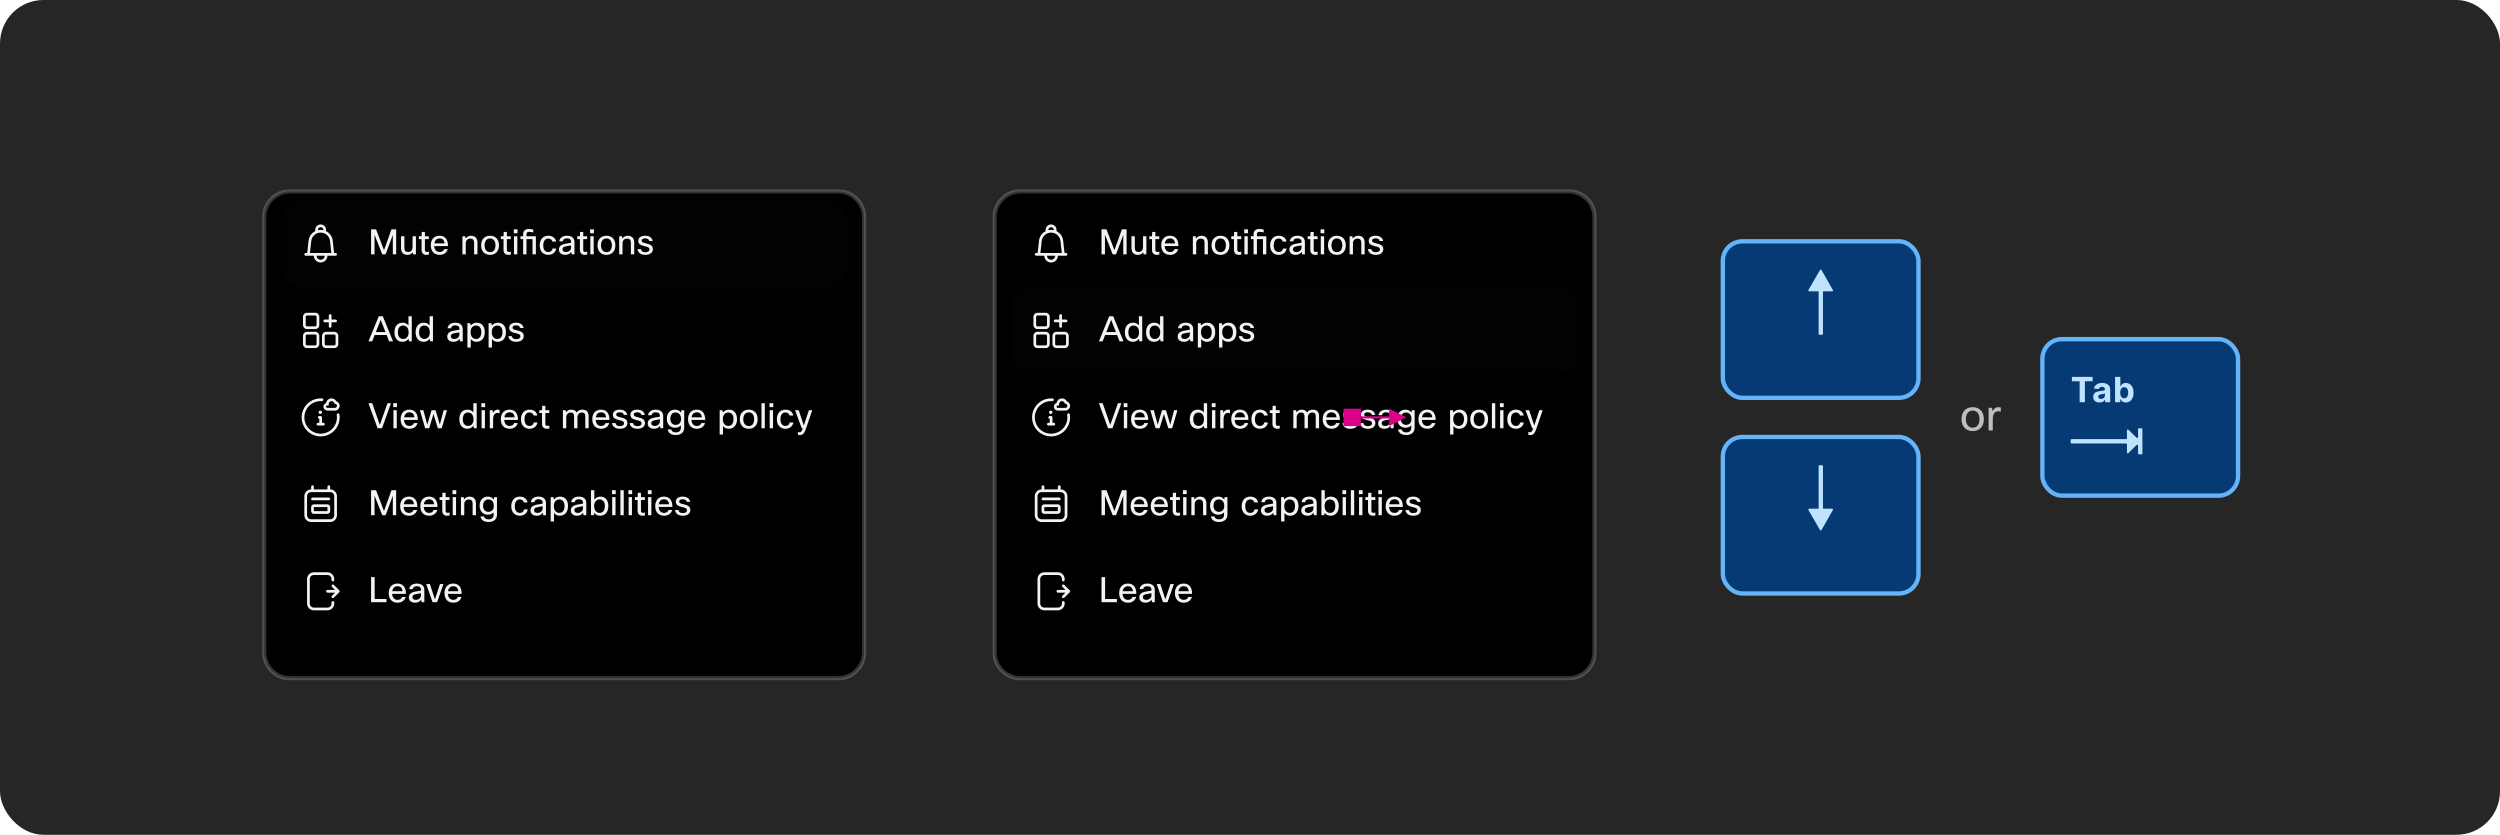 <svg width="1150" height="384" viewBox="0 0 1150 384" fill="none" xmlns="http://www.w3.org/2000/svg">
<rect width="1150" height="384" rx="20" fill="#262626"/>
<g filter="url(#filter0_dd_1703_16082)">
<mask id="path-2-outside-1_1703_16082" maskUnits="userSpaceOnUse" x="120.5" y="79" width="278" height="226" fill="black">
<rect fill="white" x="120.5" y="79" width="278" height="226"/>
<path d="M121.5 92C121.5 85.373 126.873 80 133.5 80H385.5C392.127 80 397.5 85.373 397.5 92V292C397.5 298.627 392.127 304 385.5 304H133.5C126.873 304 121.5 298.627 121.5 292V92Z"/>
</mask>
<path d="M121.5 92C121.5 85.373 126.873 80 133.5 80H385.5C392.127 80 397.5 85.373 397.5 92V292C397.5 298.627 392.127 304 385.5 304H133.5C126.873 304 121.5 298.627 121.5 292V92Z" fill="black"/>
<path d="M133.5 81H385.5V79H133.5V81ZM396.5 92V292H398.5V92H396.5ZM385.5 303H133.5V305H385.5V303ZM122.5 292V92H120.5V292H122.5ZM133.5 303C127.425 303 122.5 298.075 122.5 292H120.5C120.5 299.18 126.32 305 133.5 305V303ZM396.5 292C396.5 298.075 391.575 303 385.5 303V305C392.68 305 398.5 299.18 398.5 292H396.5ZM385.5 81C391.575 81 396.5 85.925 396.5 92H398.5C398.5 84.82 392.68 79 385.5 79V81ZM133.5 79C126.32 79 120.5 84.82 120.5 92H122.5C122.5 85.925 127.425 81 133.5 81V79Z" fill="white" fill-opacity="0.2" mask="url(#path-2-outside-1_1703_16082)"/>
</g>
<g filter="url(#filter1_ddd_1703_16082)">
<g clip-path="url(#clip0_1703_16082)">
<rect x="129.5" y="92" width="260" height="40" rx="8" fill="white" fill-opacity="0.01" shape-rendering="crispEdges"/>
<path d="M154.375 116.375H153.684L153.043 110.649C152.938 109.732 152.605 108.857 152.073 108.103C151.541 107.349 150.828 106.74 150 106.333V105.727C150.001 105.399 149.937 105.073 149.811 104.77C149.685 104.466 149.501 104.191 149.268 103.959C148.792 103.505 148.159 103.251 147.5 103.251C146.842 103.251 146.209 103.505 145.732 103.959C145.499 104.191 145.315 104.466 145.189 104.77C145.063 105.073 144.999 105.399 145 105.727V106.333C144.172 106.74 143.459 107.349 142.927 108.103C142.395 108.857 142.062 109.733 141.957 110.65L141.316 116.375H140.625C140.459 116.375 140.3 116.441 140.183 116.558C140.066 116.675 140 116.834 140 117C140 117.166 140.066 117.325 140.183 117.442C140.3 117.559 140.459 117.625 140.625 117.625H144.375C144.376 118.453 144.706 119.247 145.292 119.832C145.878 120.417 146.672 120.746 147.5 120.746C148.328 120.746 149.122 120.417 149.708 119.832C150.294 119.247 150.624 118.453 150.625 117.625H154.375C154.541 117.625 154.7 117.559 154.817 117.442C154.934 117.325 155 117.166 155 117C155 116.834 154.934 116.675 154.817 116.558C154.7 116.441 154.541 116.375 154.375 116.375ZM146.25 105.739C146.249 105.574 146.282 105.412 146.344 105.26C146.407 105.108 146.5 104.971 146.616 104.855C146.854 104.627 147.171 104.5 147.5 104.5C147.829 104.5 148.146 104.627 148.384 104.855C148.5 104.971 148.593 105.108 148.656 105.26C148.719 105.412 148.751 105.574 148.75 105.739V105.895C147.928 105.702 147.072 105.702 146.25 105.895V105.739ZM143.199 110.79C143.332 109.743 143.842 108.78 144.634 108.083C145.425 107.385 146.444 107 147.5 107C148.555 107 149.574 107.385 150.366 108.082C151.158 108.78 151.668 109.742 151.801 110.789L152.426 116.375H142.574L143.199 110.79ZM147.5 119.5C147.003 119.499 146.526 119.302 146.175 118.95C145.823 118.599 145.625 118.122 145.625 117.625H149.375C149.375 118.122 149.177 118.599 148.825 118.95C148.474 119.302 147.997 119.499 147.5 119.5Z" fill="white" fill-opacity="0.95"/>
<path d="M177.372 117H175.836L172.284 107.976V117H170.7V105.48H172.972L176.636 115.08L180.092 105.48H182.236V117H180.7V108.056L177.372 117ZM184.478 108.68H186.014V114.136C186.014 115.368 186.67 115.928 187.742 115.928C189.134 115.928 189.79 114.888 189.79 113.752V108.68H191.326V117H190.062L189.886 116.04C189.294 116.84 188.398 117.24 187.39 117.24C185.678 117.24 184.478 116.232 184.478 114.104V108.68ZM197.285 115.768V117.08C196.869 117.192 196.533 117.24 196.149 117.24C194.677 117.24 193.925 116.312 193.925 114.936V109.992H192.693V108.68H193.925L194.021 106.68H195.461V108.68H197.253V109.992H195.461V114.968C195.461 115.592 195.765 115.896 196.341 115.896C196.613 115.896 196.821 115.88 197.285 115.768ZM204.315 114.6H205.979C205.563 116.12 204.251 117.24 202.251 117.24C199.883 117.24 198.171 115.768 198.171 112.84C198.171 109.944 199.867 108.44 202.171 108.44C204.475 108.44 206.075 109.816 206.075 113.176H199.739C199.867 115.096 200.907 115.944 202.299 115.944C203.307 115.944 204.075 115.368 204.315 114.6ZM199.803 111.96H204.507C204.395 110.408 203.483 109.672 202.203 109.672C200.971 109.672 200.043 110.424 199.803 111.96ZM214.25 117H212.714V108.68H213.978L214.154 109.736C214.762 108.888 215.69 108.44 216.682 108.44C218.49 108.44 219.626 109.544 219.626 111.576V117H218.09V111.592C218.09 110.344 217.45 109.752 216.314 109.752C215.21 109.752 214.25 110.552 214.25 111.864V117ZM221.312 112.84C221.312 109.848 223.168 108.44 225.424 108.44C227.696 108.44 229.52 109.848 229.52 112.84C229.52 115.752 227.76 117.24 225.408 117.24C223.088 117.24 221.312 115.72 221.312 112.84ZM222.912 112.84C222.912 114.904 224 115.992 225.44 115.992C226.912 115.992 227.92 114.904 227.92 112.84C227.92 110.728 226.848 109.688 225.424 109.688C224 109.688 222.912 110.76 222.912 112.84ZM234.988 115.768V117.08C234.572 117.192 234.236 117.24 233.852 117.24C232.38 117.24 231.628 116.312 231.628 114.936V109.992H230.396V108.68H231.628L231.724 106.68H233.164V108.68H234.956V109.992H233.164V114.968C233.164 115.592 233.468 115.896 234.044 115.896C234.316 115.896 234.524 115.88 234.988 115.768ZM238.065 107.288H236.337V105.48H238.065V107.288ZM237.969 117H236.433V108.68H237.969V117ZM245.286 105.592V106.92C244.774 106.792 244.054 106.648 243.542 106.648C242.614 106.648 242.182 106.936 242.182 107.656V108.68H246.502V117H244.966V109.992H242.182V117H240.646V109.992H239.414V108.68H240.646V107.752C240.646 106.392 241.414 105.32 243.302 105.32C244.054 105.32 244.854 105.48 245.286 105.592ZM254.169 114.328H255.849C255.625 115.944 254.265 117.24 252.201 117.24C249.993 117.24 248.265 115.72 248.265 112.904C248.265 110.12 249.833 108.44 252.185 108.44C254.073 108.44 255.513 109.448 255.785 111.144H254.089C253.881 110.232 253.193 109.736 252.217 109.736C250.857 109.736 249.897 110.744 249.897 112.952C249.897 114.984 250.937 115.944 252.233 115.944C253.257 115.944 254.009 115.368 254.169 114.328ZM258.916 111H257.284C257.444 109.464 258.772 108.44 260.852 108.44C263.028 108.44 264.244 109.608 264.244 111.32V117H262.98L262.788 115.864C262.244 116.632 261.348 117.24 260.004 117.24C258.18 117.24 257.124 116.216 257.124 114.856C257.124 113.336 258.036 112.472 260.276 112.088L262.708 111.672V111.256C262.708 110.232 262.02 109.656 260.788 109.656C259.604 109.656 259.028 110.168 258.916 111ZM262.708 112.872L260.644 113.24C259.156 113.496 258.756 113.96 258.756 114.696C258.756 115.496 259.332 115.944 260.372 115.944C261.54 115.944 262.708 115.08 262.708 113.944V112.872ZM270.113 115.768V117.08C269.697 117.192 269.361 117.24 268.977 117.24C267.505 117.24 266.753 116.312 266.753 114.936V109.992H265.521V108.68H266.753L266.849 106.68H268.289V108.68H270.081V109.992H268.289V114.968C268.289 115.592 268.593 115.896 269.169 115.896C269.441 115.896 269.649 115.88 270.113 115.768ZM273.19 107.288H271.462V105.48H273.19V107.288ZM273.094 117H271.558V108.68H273.094V117ZM274.859 112.84C274.859 109.848 276.715 108.44 278.971 108.44C281.243 108.44 283.067 109.848 283.067 112.84C283.067 115.752 281.307 117.24 278.955 117.24C276.635 117.24 274.859 115.72 274.859 112.84ZM276.459 112.84C276.459 114.904 277.547 115.992 278.987 115.992C280.459 115.992 281.467 114.904 281.467 112.84C281.467 110.728 280.395 109.688 278.971 109.688C277.547 109.688 276.459 110.76 276.459 112.84ZM286.359 117H284.823V108.68H286.087L286.263 109.736C286.871 108.888 287.799 108.44 288.791 108.44C290.599 108.44 291.735 109.544 291.735 111.576V117H290.199V111.592C290.199 110.344 289.559 109.752 288.423 109.752C287.319 109.752 286.359 110.552 286.359 111.864V117ZM293.261 114.616H294.829C295.005 115.608 295.693 116.024 296.861 116.024C298.109 116.024 298.765 115.464 298.765 114.744C298.765 113.768 297.837 113.544 296.349 113.208C294.397 112.776 293.613 112.04 293.613 110.808C293.613 109.384 294.749 108.44 296.845 108.44C298.701 108.44 299.981 109.352 300.253 110.872H298.685C298.509 110.104 297.885 109.656 296.829 109.656C295.677 109.656 295.165 110.088 295.165 110.664C295.165 111.304 295.501 111.592 297.101 111.944C299.037 112.376 300.317 112.92 300.317 114.632C300.317 116.152 299.053 117.24 296.845 117.24C294.765 117.24 293.405 116.216 293.261 114.616Z" fill="white" fill-opacity="0.95"/>
</g>
</g>
<path d="M141.25 160.125H145C145.5 160.125 145.975 159.925 146.325 159.575C146.675 159.225 146.875 158.744 146.875 158.25V154.5C146.875 154.006 146.675 153.525 146.325 153.175C145.975 152.825 145.5 152.625 145 152.625H141.25C140.75 152.625 140.275 152.825 139.925 153.175C139.575 153.525 139.375 154.006 139.375 154.5V158.25C139.375 158.744 139.575 159.225 139.925 159.575C140.275 159.925 140.75 160.125 141.25 160.125ZM145.444 154.056C145.556 154.175 145.625 154.337 145.625 154.5V158.25C145.625 158.413 145.556 158.575 145.444 158.694C145.325 158.806 145.169 158.875 145 158.875H141.25C141.081 158.875 140.925 158.806 140.806 158.694C140.694 158.575 140.625 158.413 140.625 158.25V154.5C140.625 154.337 140.694 154.175 140.806 154.056C140.925 153.944 141.081 153.875 141.25 153.875H145C145.169 153.875 145.325 153.944 145.444 154.056Z" fill="white" fill-opacity="0.95"/>
<path d="M148.675 159.575C149.025 159.925 149.5 160.125 150 160.125H153.75C154.25 160.125 154.725 159.925 155.075 159.575C155.425 159.225 155.625 158.744 155.625 158.25V154.5C155.625 154.006 155.425 153.525 155.075 153.175C154.725 152.825 154.25 152.625 153.75 152.625H150C149.5 152.625 149.025 152.825 148.675 153.175C148.325 153.525 148.125 154.006 148.125 154.5V158.25C148.125 158.744 148.325 159.225 148.675 159.575ZM154.194 154.056C154.306 154.175 154.375 154.337 154.375 154.5V158.25C154.375 158.413 154.306 158.575 154.194 158.694C154.075 158.806 153.919 158.875 153.75 158.875H150C149.831 158.875 149.675 158.806 149.556 158.694C149.444 158.575 149.375 158.413 149.375 158.25V154.5C149.375 154.337 149.444 154.175 149.556 154.056C149.675 153.944 149.831 153.875 150 153.875H153.75C153.919 153.875 154.075 153.944 154.194 154.056Z" fill="white" fill-opacity="0.95"/>
<path d="M151.25 147V145.125C151.25 144.781 151.531 144.5 151.875 144.5C152.219 144.5 152.5 144.781 152.5 145.125V147H154.375C154.719 147 155 147.281 155 147.625C155 147.969 154.719 148.25 154.375 148.25H152.5V150.125C152.5 150.469 152.219 150.75 151.875 150.75C151.531 150.75 151.25 150.469 151.25 150.125V148.25H149.375C149.031 148.25 148.75 147.969 148.75 147.625C148.75 147.281 149.031 147 149.375 147H151.25Z" fill="white" fill-opacity="0.95"/>
<path d="M141.25 151.375H145C145.5 151.375 145.975 151.175 146.325 150.825C146.675 150.475 146.875 149.994 146.875 149.5V145.75C146.875 145.256 146.675 144.775 146.325 144.425C145.975 144.075 145.5 143.875 145 143.875H141.25C140.75 143.875 140.275 144.075 139.925 144.425C139.575 144.775 139.375 145.256 139.375 145.75V149.5C139.375 149.994 139.575 150.475 139.925 150.825C140.275 151.175 140.75 151.375 141.25 151.375ZM145.444 145.306C145.556 145.425 145.625 145.587 145.625 145.75V149.5C145.625 149.663 145.556 149.825 145.444 149.944C145.325 150.056 145.169 150.125 145 150.125H141.25C141.081 150.125 140.925 150.056 140.806 149.944C140.694 149.825 140.625 149.663 140.625 149.5V145.75C140.625 145.587 140.694 145.425 140.806 145.306C140.925 145.194 141.081 145.125 141.25 145.125H145C145.169 145.125 145.325 145.194 145.444 145.306Z" fill="white" fill-opacity="0.95"/>
<path d="M180.796 157H178.988L177.852 154.088H172.364L171.212 157H169.5L174.236 145.48H176.076L180.796 157ZM175.132 147.112L172.892 152.76H177.324L175.132 147.112ZM189.421 157H188.157L187.885 155.832C187.325 156.648 186.413 157.24 185.117 157.24C183.021 157.24 181.437 155.704 181.437 152.888C181.437 149.912 182.989 148.44 185.213 148.44C186.477 148.44 187.341 148.984 187.885 149.736V145.48H189.421V157ZM183.037 152.92C183.037 154.92 184.061 155.928 185.453 155.928C187.037 155.928 187.965 154.68 187.965 152.936C187.965 150.904 186.989 149.752 185.453 149.752C183.997 149.752 183.037 150.744 183.037 152.92ZM199.171 157H197.907L197.635 155.832C197.075 156.648 196.163 157.24 194.867 157.24C192.771 157.24 191.187 155.704 191.187 152.888C191.187 149.912 192.739 148.44 194.963 148.44C196.227 148.44 197.091 148.984 197.635 149.736V145.48H199.171V157ZM192.787 152.92C192.787 154.92 193.811 155.928 195.203 155.928C196.787 155.928 197.715 154.68 197.715 152.936C197.715 150.904 196.739 149.752 195.203 149.752C193.747 149.752 192.787 150.744 192.787 152.92ZM207.526 151H205.894C206.054 149.464 207.382 148.44 209.462 148.44C211.638 148.44 212.854 149.608 212.854 151.32V157H211.59L211.398 155.864C210.854 156.632 209.958 157.24 208.614 157.24C206.79 157.24 205.734 156.216 205.734 154.856C205.734 153.336 206.646 152.472 208.886 152.088L211.318 151.672V151.256C211.318 150.232 210.63 149.656 209.398 149.656C208.214 149.656 207.638 150.168 207.526 151ZM211.318 152.872L209.254 153.24C207.766 153.496 207.366 153.96 207.366 154.696C207.366 155.496 207.942 155.944 208.982 155.944C210.15 155.944 211.318 155.08 211.318 153.944V152.872ZM215.011 148.68H216.275L216.515 149.768C217.107 149 218.051 148.44 219.331 148.44C221.523 148.44 222.995 150.008 222.995 152.776C222.995 155.656 221.411 157.24 219.219 157.24C217.955 157.24 217.075 156.696 216.547 155.928V159.88H215.011V148.68ZM221.395 152.744C221.395 150.696 220.355 149.752 218.979 149.752C217.603 149.752 216.467 150.76 216.467 152.744C216.467 154.76 217.475 155.928 218.979 155.928C220.419 155.928 221.395 154.936 221.395 152.744ZM224.761 148.68H226.025L226.265 149.768C226.857 149 227.801 148.44 229.081 148.44C231.273 148.44 232.745 150.008 232.745 152.776C232.745 155.656 231.161 157.24 228.969 157.24C227.705 157.24 226.825 156.696 226.297 155.928V159.88H224.761V148.68ZM231.145 152.744C231.145 150.696 230.105 149.752 228.729 149.752C227.353 149.752 226.217 150.76 226.217 152.744C226.217 154.76 227.225 155.928 228.729 155.928C230.169 155.928 231.145 154.936 231.145 152.744ZM233.871 154.616H235.439C235.615 155.608 236.303 156.024 237.471 156.024C238.719 156.024 239.375 155.464 239.375 154.744C239.375 153.768 238.447 153.544 236.959 153.208C235.007 152.776 234.223 152.04 234.223 150.808C234.223 149.384 235.359 148.44 237.455 148.44C239.311 148.44 240.591 149.352 240.863 150.872H239.295C239.119 150.104 238.495 149.656 237.439 149.656C236.287 149.656 235.775 150.088 235.775 150.664C235.775 151.304 236.111 151.592 237.711 151.944C239.647 152.376 240.927 152.92 240.927 154.632C240.927 156.152 239.663 157.24 237.455 157.24C235.375 157.24 234.015 156.216 233.871 154.616Z" fill="white" fill-opacity="0.95"/>
<path d="M147.344 190.437C147.775 190.437 148.125 190.088 148.125 189.656C148.125 189.225 147.775 188.875 147.344 188.875C146.912 188.875 146.563 189.225 146.563 189.656C146.563 190.088 146.912 190.437 147.344 190.437Z" fill="white" fill-opacity="0.95"/>
<path d="M148.125 192C148.125 191.918 148.109 191.837 148.078 191.761C148.046 191.685 148 191.616 147.942 191.558C147.884 191.5 147.815 191.454 147.739 191.423C147.664 191.391 147.582 191.375 147.5 191.375H146.875C146.709 191.375 146.55 191.441 146.433 191.558C146.316 191.675 146.25 191.834 146.25 192C146.25 192.166 146.316 192.325 146.433 192.442C146.55 192.559 146.709 192.625 146.875 192.625V194.5H146.25C146.084 194.5 145.925 194.566 145.808 194.683C145.691 194.8 145.625 194.959 145.625 195.125C145.625 195.291 145.691 195.45 145.808 195.567C145.925 195.684 146.084 195.75 146.25 195.75H148.75C148.916 195.75 149.075 195.684 149.192 195.567C149.309 195.45 149.375 195.291 149.375 195.125C149.375 194.959 149.309 194.8 149.192 194.683C149.075 194.566 148.916 194.5 148.75 194.5H148.125V192Z" fill="white" fill-opacity="0.95"/>
<path d="M155.435 190.134C155.354 190.146 155.276 190.174 155.206 190.217C155.136 190.259 155.075 190.315 155.026 190.381C154.978 190.447 154.942 190.523 154.923 190.602C154.903 190.682 154.9 190.765 154.912 190.846C154.97 191.228 155 191.614 155 192C155 193.483 154.56 194.933 153.736 196.167C152.912 197.4 151.741 198.362 150.37 198.929C149 199.497 147.492 199.645 146.037 199.356C144.582 199.067 143.246 198.352 142.197 197.303C141.148 196.254 140.434 194.918 140.144 193.463C139.855 192.008 140.003 190.5 140.571 189.13C141.139 187.76 142.1 186.588 143.333 185.764C144.567 184.94 146.017 184.5 147.5 184.5C147.694 184.5 147.886 184.507 148.076 184.522C148.242 184.535 148.405 184.481 148.531 184.374C148.657 184.266 148.735 184.112 148.748 183.947C148.76 183.782 148.707 183.618 148.599 183.492C148.491 183.366 148.338 183.288 148.173 183.276C147.951 183.259 147.726 183.25 147.5 183.25C145.77 183.25 144.078 183.763 142.639 184.725C141.2 185.686 140.078 187.053 139.416 188.652C138.754 190.25 138.581 192.01 138.918 193.707C139.256 195.404 140.089 196.964 141.313 198.187C142.537 199.411 144.096 200.244 145.793 200.582C147.49 200.92 149.25 200.746 150.849 200.084C152.447 199.422 153.814 198.3 154.775 196.861C155.737 195.422 156.25 193.731 156.25 192C156.25 191.55 156.216 191.101 156.148 190.657C156.136 190.575 156.107 190.497 156.065 190.427C156.023 190.357 155.967 190.295 155.901 190.247C155.834 190.198 155.759 190.163 155.679 190.144C155.599 190.124 155.516 190.121 155.435 190.134Z" fill="white" fill-opacity="0.95"/>
<path d="M150.589 188.875H153.995C154.543 188.88 155.075 188.684 155.489 188.325C155.904 187.966 156.173 187.467 156.246 186.924C156.3 186.423 156.179 185.92 155.904 185.498C155.63 185.077 155.218 184.763 154.738 184.61C154.491 184.139 154.102 183.757 153.626 183.519C153.151 183.28 152.612 183.198 152.087 183.282C151.561 183.367 151.076 183.614 150.699 183.989C150.322 184.365 150.072 184.849 149.985 185.374C149.567 185.515 149.215 185.804 148.996 186.186C148.777 186.569 148.706 187.018 148.797 187.45C148.887 187.857 149.114 188.221 149.44 188.48C149.767 188.74 150.172 188.879 150.589 188.875ZM150.131 186.733C150.183 186.67 150.247 186.619 150.321 186.584C150.394 186.55 150.474 186.531 150.556 186.531H151.181V185.906C151.18 185.546 151.317 185.2 151.564 184.938C151.811 184.677 152.149 184.52 152.508 184.5C152.776 184.518 153.033 184.611 153.249 184.769C153.466 184.927 153.634 185.143 153.732 185.392L153.869 185.713L154.213 185.767C154.452 185.803 154.667 185.93 154.814 186.121C154.961 186.311 155.029 186.552 155.003 186.791C154.965 187.029 154.842 187.245 154.656 187.398C154.471 187.552 154.236 187.632 153.995 187.625H150.589C150.46 187.628 150.334 187.588 150.231 187.511C150.128 187.434 150.054 187.324 150.021 187.199C150.003 187.118 150.004 187.034 150.023 186.954C150.042 186.873 150.079 186.798 150.131 186.733Z" fill="white" fill-opacity="0.95"/>
<path d="M178.252 185.48H179.852L175.724 197H173.692L169.5 185.48H171.228L174.716 195.464L178.252 185.48ZM182.611 187.288H180.883V185.48H182.611V187.288ZM182.515 197H180.979V188.68H182.515V197ZM190.425 194.6H192.089C191.673 196.12 190.361 197.24 188.361 197.24C185.993 197.24 184.281 195.768 184.281 192.84C184.281 189.944 185.977 188.44 188.281 188.44C190.585 188.44 192.185 189.816 192.185 193.176H185.849C185.977 195.096 187.017 195.944 188.409 195.944C189.417 195.944 190.185 195.368 190.425 194.6ZM185.913 191.96H190.617C190.505 190.408 189.593 189.672 188.313 189.672C187.081 189.672 186.153 190.424 185.913 191.96ZM204.09 188.68H205.626L203.194 197H201.418L199.402 190.424L197.418 197H195.578L193.146 188.68H194.746L196.538 195.368L198.522 188.68H200.362L202.314 195.336L204.09 188.68ZM219.28 197H218.016L217.744 195.832C217.184 196.648 216.272 197.24 214.976 197.24C212.88 197.24 211.296 195.704 211.296 192.888C211.296 189.912 212.848 188.44 215.072 188.44C216.336 188.44 217.2 188.984 217.744 189.736V185.48H219.28V197ZM212.896 192.92C212.896 194.92 213.92 195.928 215.312 195.928C216.896 195.928 217.824 194.68 217.824 192.936C217.824 190.904 216.848 189.752 215.312 189.752C213.856 189.752 212.896 190.744 212.896 192.92ZM223.158 187.288H221.43V185.48H223.158V187.288ZM223.062 197H221.526V188.68H223.062V197ZM226.844 197H225.308V188.68H226.572L226.78 189.912C227.244 188.952 227.964 188.44 228.891 188.44C229.292 188.44 229.612 188.504 229.804 188.552V190.088C229.5 190.008 229.196 189.944 228.828 189.944C227.772 189.944 226.844 190.728 226.844 192.824V197ZM236.518 194.6H238.182C237.766 196.12 236.454 197.24 234.454 197.24C232.086 197.24 230.374 195.768 230.374 192.84C230.374 189.944 232.07 188.44 234.374 188.44C236.678 188.44 238.278 189.816 238.278 193.176H231.942C232.07 195.096 233.11 195.944 234.502 195.944C235.51 195.944 236.278 195.368 236.518 194.6ZM232.006 191.96H236.71C236.598 190.408 235.686 189.672 234.406 189.672C233.174 189.672 232.246 190.424 232.006 191.96ZM245.544 194.328H247.224C247 195.944 245.64 197.24 243.576 197.24C241.368 197.24 239.64 195.72 239.64 192.904C239.64 190.12 241.208 188.44 243.56 188.44C245.448 188.44 246.888 189.448 247.16 191.144H245.464C245.256 190.232 244.568 189.736 243.592 189.736C242.232 189.736 241.272 190.744 241.272 192.952C241.272 194.984 242.312 195.944 243.608 195.944C244.632 195.944 245.384 195.368 245.544 194.328ZM252.691 195.768V197.08C252.275 197.192 251.939 197.24 251.555 197.24C250.083 197.24 249.331 196.312 249.331 194.936V189.992H248.099V188.68H249.331L249.427 186.68H250.867V188.68H252.659V189.992H250.867V194.968C250.867 195.592 251.171 195.896 251.747 195.896C252.019 195.896 252.227 195.88 252.691 195.768ZM260.469 197H258.933V188.68H260.197L260.357 189.656C260.965 188.776 261.877 188.44 262.805 188.44C263.909 188.44 264.789 188.888 265.253 189.752C265.892 188.744 266.949 188.44 267.957 188.44C269.653 188.44 270.773 189.448 270.773 191.432V197H269.237V191.544C269.237 190.28 268.693 189.752 267.621 189.752C266.389 189.752 265.621 190.792 265.621 191.928V197H264.085V191.544C264.085 190.264 263.525 189.752 262.469 189.752C261.349 189.752 260.469 190.696 260.469 191.88V197ZM278.597 194.6H280.26C279.845 196.12 278.533 197.24 276.533 197.24C274.164 197.24 272.453 195.768 272.453 192.84C272.453 189.944 274.149 188.44 276.453 188.44C278.757 188.44 280.357 189.816 280.357 193.176H274.021C274.149 195.096 275.189 195.944 276.581 195.944C277.589 195.944 278.357 195.368 278.597 194.6ZM274.085 191.96H278.789C278.677 190.408 277.765 189.672 276.485 189.672C275.253 189.672 274.325 190.424 274.085 191.96ZM281.558 194.616H283.126C283.302 195.608 283.99 196.024 285.158 196.024C286.406 196.024 287.062 195.464 287.062 194.744C287.062 193.768 286.134 193.544 284.646 193.208C282.694 192.776 281.91 192.04 281.91 190.808C281.91 189.384 283.046 188.44 285.142 188.44C286.998 188.44 288.278 189.352 288.55 190.872H286.982C286.806 190.104 286.182 189.656 285.126 189.656C283.974 189.656 283.462 190.088 283.462 190.664C283.462 191.304 283.798 191.592 285.398 191.944C287.334 192.376 288.614 192.92 288.614 194.632C288.614 196.152 287.35 197.24 285.142 197.24C283.062 197.24 281.702 196.216 281.558 194.616ZM289.621 194.616H291.189C291.365 195.608 292.053 196.024 293.221 196.024C294.469 196.024 295.125 195.464 295.125 194.744C295.125 193.768 294.197 193.544 292.709 193.208C290.757 192.776 289.973 192.04 289.973 190.808C289.973 189.384 291.109 188.44 293.205 188.44C295.061 188.44 296.341 189.352 296.613 190.872H295.045C294.869 190.104 294.245 189.656 293.189 189.656C292.037 189.656 291.525 190.088 291.525 190.664C291.525 191.304 291.861 191.592 293.461 191.944C295.397 192.376 296.677 192.92 296.677 194.632C296.677 196.152 295.413 197.24 293.205 197.24C291.125 197.24 289.765 196.216 289.621 194.616ZM299.745 191H298.113C298.273 189.464 299.601 188.44 301.681 188.44C303.857 188.44 305.073 189.608 305.073 191.32V197H303.809L303.617 195.864C303.073 196.632 302.177 197.24 300.833 197.24C299.009 197.24 297.953 196.216 297.953 194.856C297.953 193.336 298.865 192.472 301.105 192.088L303.537 191.672V191.256C303.537 190.232 302.849 189.656 301.617 189.656C300.433 189.656 299.857 190.168 299.745 191ZM303.537 192.872L301.473 193.24C299.985 193.496 299.585 193.96 299.585 194.696C299.585 195.496 300.161 195.944 301.201 195.944C302.369 195.944 303.537 195.08 303.537 193.944V192.872ZM307.133 197.56H308.781C308.925 198.392 309.629 198.904 310.845 198.904C312.397 198.904 313.197 198.12 313.197 196.744V195.672C312.637 196.328 311.709 196.76 310.429 196.76C308.477 196.76 306.749 195.304 306.749 192.648C306.749 190.04 308.269 188.44 310.525 188.44C311.821 188.44 312.701 189 313.229 189.784L313.469 188.68H314.733V196.824C314.733 198.712 313.357 200.12 310.893 200.12C308.669 200.12 307.405 199.112 307.133 197.56ZM308.349 192.68C308.349 194.44 309.437 195.448 310.765 195.448C312.349 195.448 313.277 194.408 313.277 192.728C313.277 190.776 312.253 189.752 310.765 189.752C309.357 189.752 308.349 190.696 308.349 192.68ZM322.643 194.6H324.307C323.891 196.12 322.579 197.24 320.579 197.24C318.211 197.24 316.499 195.768 316.499 192.84C316.499 189.944 318.195 188.44 320.499 188.44C322.803 188.44 324.403 189.816 324.403 193.176H318.067C318.195 195.096 319.235 195.944 320.627 195.944C321.635 195.944 322.403 195.368 322.643 194.6ZM318.131 191.96H322.835C322.723 190.408 321.811 189.672 320.531 189.672C319.299 189.672 318.371 190.424 318.131 191.96ZM331.042 188.68H332.306L332.546 189.768C333.138 189 334.082 188.44 335.362 188.44C337.554 188.44 339.026 190.008 339.026 192.776C339.026 195.656 337.442 197.24 335.25 197.24C333.986 197.24 333.106 196.696 332.578 195.928V199.88H331.042V188.68ZM337.426 192.744C337.426 190.696 336.386 189.752 335.01 189.752C333.634 189.752 332.498 190.76 332.498 192.744C332.498 194.76 333.506 195.928 335.01 195.928C336.45 195.928 337.426 194.936 337.426 192.744ZM340.312 192.84C340.312 189.848 342.168 188.44 344.424 188.44C346.696 188.44 348.52 189.848 348.52 192.84C348.52 195.752 346.76 197.24 344.408 197.24C342.088 197.24 340.312 195.72 340.312 192.84ZM341.912 192.84C341.912 194.904 343 195.992 344.44 195.992C345.912 195.992 346.92 194.904 346.92 192.84C346.92 190.728 345.848 189.688 344.424 189.688C343 189.688 341.912 190.76 341.912 192.84ZM351.812 185.48V197H350.276V185.48H351.812ZM355.69 187.288H353.962V185.48H355.69V187.288ZM355.594 197H354.058V188.68H355.594V197ZM363.263 194.328H364.943C364.719 195.944 363.359 197.24 361.295 197.24C359.087 197.24 357.359 195.72 357.359 192.904C357.359 190.12 358.927 188.44 361.279 188.44C363.167 188.44 364.607 189.448 364.879 191.144H363.183C362.975 190.232 362.287 189.736 361.311 189.736C359.951 189.736 358.991 190.744 358.991 192.952C358.991 194.984 360.031 195.944 361.327 195.944C362.351 195.944 363.103 195.368 363.263 194.328ZM373.642 188.68L370.746 197.112C370.122 198.936 369.562 200.12 368.026 200.12C367.69 200.12 367.482 200.088 367.034 199.976V198.728C367.354 198.808 367.578 198.84 367.834 198.84C368.57 198.84 368.81 198.312 369.29 197H368.794L365.738 188.68H367.402L369.754 195.752L372.106 188.68H373.642Z" fill="white" fill-opacity="0.95"/>
<path d="M151.25 228.875H143.75C143.584 228.875 143.425 228.941 143.308 229.058C143.191 229.175 143.125 229.334 143.125 229.5C143.125 229.666 143.191 229.825 143.308 229.942C143.425 230.059 143.584 230.125 143.75 230.125H151.25C151.416 230.125 151.575 230.059 151.692 229.942C151.809 229.825 151.875 229.666 151.875 229.5C151.875 229.334 151.809 229.175 151.692 229.058C151.575 228.941 151.416 228.875 151.25 228.875Z" fill="white" fill-opacity="0.95"/>
<path d="M150.625 232H144.375C144.044 232.001 143.726 232.132 143.492 232.367C143.257 232.601 143.126 232.919 143.125 233.25V235.125C143.126 235.457 143.257 235.774 143.492 236.009C143.726 236.243 144.044 236.375 144.375 236.375H150.625C150.957 236.375 151.274 236.243 151.509 236.009C151.743 235.774 151.875 235.457 151.875 235.125V233.25C151.875 232.919 151.743 232.601 151.509 232.367C151.274 232.132 150.957 232.001 150.625 232ZM150.625 235.125H144.375V233.25H150.625L150.625 235.125Z" fill="white" fill-opacity="0.95"/>
<path d="M151.875 225.125V223.875C151.875 223.709 151.809 223.551 151.692 223.433C151.575 223.316 151.416 223.25 151.25 223.25C151.084 223.25 150.925 223.316 150.808 223.433C150.691 223.551 150.625 223.709 150.625 223.875V225.125H144.375V223.875C144.375 223.709 144.309 223.551 144.192 223.433C144.075 223.316 143.916 223.25 143.75 223.25C143.584 223.25 143.425 223.316 143.308 223.433C143.191 223.551 143.125 223.709 143.125 223.875V225.125C142.296 225.126 141.502 225.455 140.916 226.041C140.33 226.627 140.001 227.421 140 228.25V237C140.001 237.828 140.33 238.622 140.916 239.208C141.502 239.794 142.296 240.124 143.125 240.125H151.875C152.703 240.124 153.498 239.794 154.084 239.208C154.669 238.622 154.999 237.828 155 237V228.25C154.999 227.421 154.669 226.627 154.084 226.041C153.498 225.455 152.703 225.126 151.875 225.125ZM153.75 237C153.749 237.497 153.552 237.973 153.2 238.325C152.849 238.676 152.372 238.874 151.875 238.875H143.125C142.628 238.874 142.151 238.676 141.8 238.325C141.448 237.973 141.251 237.497 141.25 237V228.25C141.251 227.753 141.448 227.276 141.8 226.924C142.151 226.573 142.628 226.375 143.125 226.375H151.875C152.372 226.375 152.849 226.573 153.2 226.924C153.552 227.276 153.749 227.753 153.75 228.25V237Z" fill="white" fill-opacity="0.95"/>
<path d="M177.372 237H175.836L172.284 227.976V237H170.7V225.48H172.972L176.636 235.08L180.092 225.48H182.236V237H180.7V228.056L177.372 237ZM190.222 234.6H191.885C191.47 236.12 190.158 237.24 188.158 237.24C185.789 237.24 184.078 235.768 184.078 232.84C184.078 229.944 185.774 228.44 188.078 228.44C190.382 228.44 191.982 229.816 191.982 233.176H185.646C185.774 235.096 186.814 235.944 188.206 235.944C189.214 235.944 189.982 235.368 190.222 234.6ZM185.71 231.96H190.414C190.302 230.408 189.39 229.672 188.11 229.672C186.878 229.672 185.95 230.424 185.71 231.96ZM199.487 234.6H201.151C200.735 236.12 199.423 237.24 197.423 237.24C195.055 237.24 193.343 235.768 193.343 232.84C193.343 229.944 195.039 228.44 197.343 228.44C199.647 228.44 201.247 229.816 201.247 233.176H194.911C195.039 235.096 196.079 235.944 197.471 235.944C198.479 235.944 199.247 235.368 199.487 234.6ZM194.975 231.96H199.679C199.567 230.408 198.655 229.672 197.375 229.672C196.143 229.672 195.215 230.424 194.975 231.96ZM206.801 235.768V237.08C206.385 237.192 206.049 237.24 205.665 237.24C204.193 237.24 203.441 236.312 203.441 234.936V229.992H202.209V228.68H203.441L203.537 226.68H204.977V228.68H206.769V229.992H204.977V234.968C204.977 235.592 205.281 235.896 205.857 235.896C206.129 235.896 206.337 235.88 206.801 235.768ZM209.877 227.288H208.149V225.48H209.877V227.288ZM209.781 237H208.245V228.68H209.781V237ZM213.562 237H212.026V228.68H213.29L213.466 229.736C214.074 228.888 215.002 228.44 215.994 228.44C217.802 228.44 218.938 229.544 218.938 231.576V237H217.402V231.592C217.402 230.344 216.762 229.752 215.626 229.752C214.522 229.752 213.562 230.552 213.562 231.864V237ZM221.008 237.56H222.656C222.8 238.392 223.504 238.904 224.72 238.904C226.272 238.904 227.072 238.12 227.072 236.744V235.672C226.512 236.328 225.584 236.76 224.304 236.76C222.352 236.76 220.624 235.304 220.624 232.648C220.624 230.04 222.144 228.44 224.4 228.44C225.696 228.44 226.576 229 227.104 229.784L227.344 228.68H228.608V236.824C228.608 238.712 227.232 240.12 224.768 240.12C222.544 240.12 221.28 239.112 221.008 237.56ZM222.224 232.68C222.224 234.44 223.312 235.448 224.64 235.448C226.224 235.448 227.152 234.408 227.152 232.728C227.152 230.776 226.128 229.752 224.64 229.752C223.232 229.752 222.224 230.696 222.224 232.68ZM241.075 234.328H242.755C242.531 235.944 241.171 237.24 239.107 237.24C236.899 237.24 235.171 235.72 235.171 232.904C235.171 230.12 236.739 228.44 239.091 228.44C240.979 228.44 242.419 229.448 242.691 231.144H240.995C240.787 230.232 240.099 229.736 239.123 229.736C237.763 229.736 236.803 230.744 236.803 232.952C236.803 234.984 237.843 235.944 239.139 235.944C240.163 235.944 240.915 235.368 241.075 234.328ZM245.823 231H244.191C244.351 229.464 245.679 228.44 247.759 228.44C249.935 228.44 251.151 229.608 251.151 231.32V237H249.887L249.695 235.864C249.151 236.632 248.255 237.24 246.911 237.24C245.087 237.24 244.031 236.216 244.031 234.856C244.031 233.336 244.943 232.472 247.183 232.088L249.615 231.672V231.256C249.615 230.232 248.927 229.656 247.695 229.656C246.511 229.656 245.935 230.168 245.823 231ZM249.615 232.872L247.551 233.24C246.063 233.496 245.663 233.96 245.663 234.696C245.663 235.496 246.239 235.944 247.279 235.944C248.447 235.944 249.615 235.08 249.615 233.944V232.872ZM253.308 228.68H254.572L254.812 229.768C255.404 229 256.348 228.44 257.628 228.44C259.82 228.44 261.292 230.008 261.292 232.776C261.292 235.656 259.708 237.24 257.516 237.24C256.252 237.24 255.372 236.696 254.844 235.928V239.88H253.308V228.68ZM259.692 232.744C259.692 230.696 258.652 229.752 257.276 229.752C255.9 229.752 254.764 230.76 254.764 232.744C254.764 234.76 255.772 235.928 257.276 235.928C258.716 235.928 259.692 234.936 259.692 232.744ZM264.37 231H262.738C262.898 229.464 264.226 228.44 266.306 228.44C268.482 228.44 269.698 229.608 269.698 231.32V237H268.434L268.242 235.864C267.698 236.632 266.802 237.24 265.458 237.24C263.634 237.24 262.578 236.216 262.578 234.856C262.578 233.336 263.49 232.472 265.73 232.088L268.162 231.672V231.256C268.162 230.232 267.474 229.656 266.242 229.656C265.058 229.656 264.482 230.168 264.37 231ZM268.162 232.872L266.098 233.24C264.61 233.496 264.21 233.96 264.21 234.696C264.21 235.496 264.786 235.944 265.826 235.944C266.994 235.944 268.162 235.08 268.162 233.944V232.872ZM273.118 237H271.854V225.48H273.39V229.832C273.95 229.032 274.878 228.44 276.174 228.44C278.366 228.44 279.838 230.008 279.838 232.776C279.838 235.656 278.254 237.24 276.062 237.24C274.782 237.24 273.902 236.68 273.358 235.896L273.118 237ZM278.238 232.744C278.238 230.696 277.198 229.752 275.822 229.752C274.446 229.752 273.31 230.76 273.31 232.744C273.31 234.76 274.318 235.928 275.822 235.928C277.262 235.928 278.238 234.936 278.238 232.744ZM283.236 227.288H281.508V225.48H283.236V227.288ZM283.14 237H281.604V228.68H283.14V237ZM286.922 225.48V237H285.386V225.48H286.922ZM290.799 227.288H289.071V225.48H290.799V227.288ZM290.703 237H289.167V228.68H290.703V237ZM296.66 235.768V237.08C296.244 237.192 295.908 237.24 295.524 237.24C294.052 237.24 293.3 236.312 293.3 234.936V229.992H292.068V228.68H293.3L293.396 226.68H294.836V228.68H296.628V229.992H294.836V234.968C294.836 235.592 295.14 235.896 295.716 235.896C295.988 235.896 296.196 235.88 296.66 235.768ZM299.736 227.288H298.008V225.48H299.736V227.288ZM299.64 237H298.104V228.68H299.64V237ZM307.55 234.6H309.214C308.798 236.12 307.486 237.24 305.486 237.24C303.118 237.24 301.406 235.768 301.406 232.84C301.406 229.944 303.102 228.44 305.406 228.44C307.71 228.44 309.31 229.816 309.31 233.176H302.974C303.102 235.096 304.142 235.944 305.534 235.944C306.542 235.944 307.31 235.368 307.55 234.6ZM303.038 231.96H307.742C307.63 230.408 306.718 229.672 305.438 229.672C304.206 229.672 303.278 230.424 303.038 231.96ZM310.511 234.616H312.079C312.255 235.608 312.943 236.024 314.111 236.024C315.359 236.024 316.015 235.464 316.015 234.744C316.015 233.768 315.087 233.544 313.599 233.208C311.647 232.776 310.863 232.04 310.863 230.808C310.863 229.384 311.999 228.44 314.095 228.44C315.951 228.44 317.231 229.352 317.503 230.872H315.935C315.759 230.104 315.135 229.656 314.079 229.656C312.927 229.656 312.415 230.088 312.415 230.664C312.415 231.304 312.751 231.592 314.351 231.944C316.287 232.376 317.567 232.92 317.567 234.632C317.567 236.152 316.303 237.24 314.095 237.24C312.015 237.24 310.655 236.216 310.511 234.616Z" fill="white" fill-opacity="0.95"/>
<path d="M153.125 276.507C153.043 276.507 152.961 276.523 152.886 276.554C152.81 276.585 152.741 276.631 152.683 276.69C152.625 276.748 152.579 276.817 152.547 276.892C152.516 276.968 152.5 277.05 152.5 277.132V277.625C152.499 278.122 152.301 278.598 151.95 278.95C151.598 279.301 151.122 279.499 150.625 279.5H144.375C143.878 279.499 143.401 279.301 143.05 278.95C142.698 278.598 142.5 278.122 142.5 277.625V266.375C142.5 265.878 142.698 265.401 143.05 265.05C143.401 264.698 143.878 264.5 144.375 264.5H150.625C151.122 264.5 151.598 264.698 151.95 265.05C152.301 265.401 152.499 265.878 152.5 266.375V266.815C152.5 266.981 152.566 267.14 152.683 267.257C152.8 267.375 152.959 267.44 153.125 267.44C153.291 267.44 153.449 267.375 153.567 267.257C153.684 267.14 153.75 266.981 153.75 266.815V266.375C153.749 265.546 153.419 264.752 152.833 264.166C152.248 263.58 151.453 263.251 150.625 263.25H144.375C143.546 263.251 142.752 263.58 142.166 264.166C141.58 264.752 141.251 265.546 141.25 266.375V277.625C141.251 278.453 141.58 279.248 142.166 279.833C142.752 280.419 143.546 280.749 144.375 280.75H150.625C151.453 280.749 152.248 280.419 152.833 279.833C153.419 279.248 153.749 278.453 153.75 277.625V277.132C153.75 277.05 153.734 276.968 153.702 276.892C153.671 276.817 153.625 276.748 153.567 276.69C153.509 276.631 153.44 276.585 153.364 276.554C153.288 276.523 153.207 276.507 153.125 276.507Z" fill="white" fill-opacity="0.95"/>
<path d="M156.067 271.558L153.567 269.058C153.45 268.941 153.291 268.875 153.125 268.875C152.96 268.875 152.801 268.941 152.683 269.058C152.566 269.175 152.5 269.334 152.5 269.5C152.5 269.665 152.566 269.824 152.683 269.942L154.117 271.375H150.625C150.459 271.375 150.3 271.441 150.183 271.558C150.066 271.675 150 271.834 150 272C150 272.166 150.066 272.325 150.183 272.442C150.3 272.559 150.459 272.625 150.625 272.625H154.117L152.683 274.058C152.625 274.116 152.579 274.185 152.548 274.261C152.517 274.336 152.5 274.418 152.5 274.5C152.5 274.582 152.517 274.663 152.548 274.739C152.579 274.815 152.625 274.884 152.683 274.942C152.741 275 152.81 275.046 152.886 275.077C152.962 275.109 153.043 275.125 153.125 275.125C153.207 275.125 153.289 275.109 153.364 275.077C153.44 275.046 153.509 275 153.567 274.942L156.067 272.442C156.125 272.384 156.171 272.315 156.203 272.239C156.234 272.163 156.25 272.082 156.25 272C156.25 271.918 156.234 271.836 156.203 271.761C156.171 271.685 156.125 271.616 156.067 271.558Z" fill="white" fill-opacity="0.95"/>
<path d="M170.7 265.48H172.348V275.544H177.772V277H170.7V265.48ZM184.956 274.6H186.62C186.204 276.12 184.892 277.24 182.892 277.24C180.524 277.24 178.812 275.768 178.812 272.84C178.812 269.944 180.508 268.44 182.812 268.44C185.116 268.44 186.716 269.816 186.716 273.176H180.38C180.508 275.096 181.548 275.944 182.94 275.944C183.948 275.944 184.716 275.368 184.956 274.6ZM180.444 271.96H185.148C185.036 270.408 184.124 269.672 182.844 269.672C181.612 269.672 180.684 270.424 180.444 271.96ZM189.87 271H188.238C188.398 269.464 189.726 268.44 191.806 268.44C193.982 268.44 195.198 269.608 195.198 271.32V277H193.934L193.742 275.864C193.198 276.632 192.302 277.24 190.958 277.24C189.134 277.24 188.078 276.216 188.078 274.856C188.078 273.336 188.99 272.472 191.23 272.088L193.662 271.672V271.256C193.662 270.232 192.974 269.656 191.742 269.656C190.558 269.656 189.982 270.168 189.87 271ZM193.662 272.872L191.598 273.24C190.11 273.496 189.71 273.96 189.71 274.696C189.71 275.496 190.286 275.944 191.326 275.944C192.494 275.944 193.662 275.08 193.662 273.944V272.872ZM202.386 268.68H203.986L201.058 277H198.978L196.082 268.68H197.762L200.066 275.752L202.386 268.68ZM210.612 274.6H212.276C211.86 276.12 210.548 277.24 208.548 277.24C206.18 277.24 204.468 275.768 204.468 272.84C204.468 269.944 206.164 268.44 208.468 268.44C210.772 268.44 212.372 269.816 212.372 273.176H206.036C206.164 275.096 207.204 275.944 208.596 275.944C209.604 275.944 210.372 275.368 210.612 274.6ZM206.1 271.96H210.804C210.692 270.408 209.78 269.672 208.5 269.672C207.268 269.672 206.34 270.424 206.1 271.96Z" fill="white" fill-opacity="0.95"/>
<g filter="url(#filter2_dd_1703_16082)">
<mask id="path-19-outside-2_1703_16082" maskUnits="userSpaceOnUse" x="456.5" y="79" width="278" height="226" fill="black">
<rect fill="white" x="456.5" y="79" width="278" height="226"/>
<path d="M457.5 92C457.5 85.373 462.873 80 469.5 80H721.5C728.127 80 733.5 85.373 733.5 92V292C733.5 298.627 728.127 304 721.5 304H469.5C462.873 304 457.5 298.627 457.5 292V92Z"/>
</mask>
<path d="M457.5 92C457.5 85.373 462.873 80 469.5 80H721.5C728.127 80 733.5 85.373 733.5 92V292C733.5 298.627 728.127 304 721.5 304H469.5C462.873 304 457.5 298.627 457.5 292V92Z" fill="black"/>
<path d="M469.5 81H721.5V79H469.5V81ZM732.5 92V292H734.5V92H732.5ZM721.5 303H469.5V305H721.5V303ZM458.5 292V92H456.5V292H458.5ZM469.5 303C463.425 303 458.5 298.075 458.5 292H456.5C456.5 299.18 462.32 305 469.5 305V303ZM732.5 292C732.5 298.075 727.575 303 721.5 303V305C728.68 305 734.5 299.18 734.5 292H732.5ZM721.5 81C727.575 81 732.5 85.925 732.5 92H734.5C734.5 84.82 728.68 79 721.5 79V81ZM469.5 79C462.32 79 456.5 84.82 456.5 92H458.5C458.5 85.925 463.425 81 469.5 81V79Z" fill="white" fill-opacity="0.2" mask="url(#path-19-outside-2_1703_16082)"/>
</g>
<path d="M490.375 116.375H489.684L489.043 110.649C488.938 109.732 488.605 108.857 488.073 108.103C487.541 107.349 486.828 106.74 486 106.333V105.727C486.001 105.399 485.937 105.073 485.811 104.77C485.685 104.466 485.501 104.191 485.268 103.959C484.792 103.505 484.159 103.251 483.5 103.251C482.842 103.251 482.209 103.505 481.732 103.959C481.499 104.191 481.315 104.466 481.189 104.77C481.063 105.073 480.999 105.399 481 105.727V106.333C480.172 106.74 479.459 107.349 478.927 108.103C478.395 108.857 478.062 109.733 477.957 110.65L477.316 116.375H476.625C476.459 116.375 476.3 116.441 476.183 116.558C476.066 116.675 476 116.834 476 117C476 117.166 476.066 117.325 476.183 117.442C476.3 117.559 476.459 117.625 476.625 117.625H480.375C480.376 118.453 480.706 119.247 481.292 119.832C481.878 120.417 482.672 120.746 483.5 120.746C484.328 120.746 485.122 120.417 485.708 119.832C486.294 119.247 486.624 118.453 486.625 117.625H490.375C490.541 117.625 490.7 117.559 490.817 117.442C490.934 117.325 491 117.166 491 117C491 116.834 490.934 116.675 490.817 116.558C490.7 116.441 490.541 116.375 490.375 116.375ZM482.25 105.739C482.249 105.574 482.282 105.412 482.344 105.26C482.407 105.108 482.5 104.971 482.616 104.855C482.854 104.627 483.171 104.5 483.5 104.5C483.829 104.5 484.146 104.627 484.384 104.855C484.5 104.971 484.593 105.108 484.656 105.26C484.719 105.412 484.751 105.574 484.75 105.739V105.895C483.928 105.702 483.072 105.702 482.25 105.895V105.739ZM479.199 110.79C479.332 109.743 479.842 108.78 480.634 108.083C481.425 107.385 482.444 107 483.5 107C484.555 107 485.574 107.385 486.366 108.082C487.158 108.78 487.668 109.742 487.801 110.789L488.426 116.375H478.574L479.199 110.79ZM483.5 119.5C483.003 119.499 482.526 119.302 482.175 118.95C481.823 118.599 481.625 118.122 481.625 117.625H485.375C485.375 118.122 485.177 118.599 484.825 118.95C484.474 119.302 483.997 119.499 483.5 119.5Z" fill="white" fill-opacity="0.95"/>
<path d="M513.372 117H511.836L508.284 107.976V117H506.7V105.48H508.972L512.636 115.08L516.092 105.48H518.236V117H516.7V108.056L513.372 117ZM520.478 108.68H522.014V114.136C522.014 115.368 522.67 115.928 523.742 115.928C525.134 115.928 525.79 114.888 525.79 113.752V108.68H527.326V117H526.062L525.886 116.04C525.294 116.84 524.398 117.24 523.39 117.24C521.678 117.24 520.478 116.232 520.478 114.104V108.68ZM533.285 115.768V117.08C532.869 117.192 532.533 117.24 532.149 117.24C530.677 117.24 529.925 116.312 529.925 114.936V109.992H528.693V108.68H529.925L530.021 106.68H531.461V108.68H533.253V109.992H531.461V114.968C531.461 115.592 531.765 115.896 532.341 115.896C532.613 115.896 532.821 115.88 533.285 115.768ZM540.315 114.6H541.979C541.563 116.12 540.251 117.24 538.251 117.24C535.883 117.24 534.171 115.768 534.171 112.84C534.171 109.944 535.867 108.44 538.171 108.44C540.475 108.44 542.075 109.816 542.075 113.176H535.739C535.867 115.096 536.907 115.944 538.299 115.944C539.307 115.944 540.075 115.368 540.315 114.6ZM535.803 111.96H540.507C540.395 110.408 539.483 109.672 538.203 109.672C536.971 109.672 536.043 110.424 535.803 111.96ZM550.25 117H548.714V108.68H549.978L550.154 109.736C550.762 108.888 551.69 108.44 552.682 108.44C554.49 108.44 555.626 109.544 555.626 111.576V117H554.09V111.592C554.09 110.344 553.45 109.752 552.314 109.752C551.21 109.752 550.25 110.552 550.25 111.864V117ZM557.312 112.84C557.312 109.848 559.168 108.44 561.424 108.44C563.696 108.44 565.52 109.848 565.52 112.84C565.52 115.752 563.76 117.24 561.408 117.24C559.088 117.24 557.312 115.72 557.312 112.84ZM558.912 112.84C558.912 114.904 560 115.992 561.44 115.992C562.912 115.992 563.92 114.904 563.92 112.84C563.92 110.728 562.848 109.688 561.424 109.688C560 109.688 558.912 110.76 558.912 112.84ZM570.988 115.768V117.08C570.572 117.192 570.236 117.24 569.852 117.24C568.38 117.24 567.628 116.312 567.628 114.936V109.992H566.396V108.68H567.628L567.724 106.68H569.164V108.68H570.956V109.992H569.164V114.968C569.164 115.592 569.468 115.896 570.044 115.896C570.316 115.896 570.524 115.88 570.988 115.768ZM574.065 107.288H572.337V105.48H574.065V107.288ZM573.969 117H572.433V108.68H573.969V117ZM581.286 105.592V106.92C580.774 106.792 580.054 106.648 579.542 106.648C578.614 106.648 578.182 106.936 578.182 107.656V108.68H582.502V117H580.966V109.992H578.182V117H576.646V109.992H575.414V108.68H576.646V107.752C576.646 106.392 577.414 105.32 579.302 105.32C580.054 105.32 580.854 105.48 581.286 105.592ZM590.169 114.328H591.849C591.625 115.944 590.265 117.24 588.201 117.24C585.993 117.24 584.265 115.72 584.265 112.904C584.265 110.12 585.833 108.44 588.185 108.44C590.073 108.44 591.513 109.448 591.785 111.144H590.089C589.881 110.232 589.193 109.736 588.217 109.736C586.857 109.736 585.897 110.744 585.897 112.952C585.897 114.984 586.937 115.944 588.233 115.944C589.257 115.944 590.009 115.368 590.169 114.328ZM594.916 111H593.284C593.444 109.464 594.772 108.44 596.852 108.44C599.028 108.44 600.244 109.608 600.244 111.32V117H598.98L598.788 115.864C598.244 116.632 597.348 117.24 596.004 117.24C594.18 117.24 593.124 116.216 593.124 114.856C593.124 113.336 594.036 112.472 596.276 112.088L598.708 111.672V111.256C598.708 110.232 598.02 109.656 596.788 109.656C595.604 109.656 595.028 110.168 594.916 111ZM598.708 112.872L596.644 113.24C595.156 113.496 594.756 113.96 594.756 114.696C594.756 115.496 595.332 115.944 596.372 115.944C597.54 115.944 598.708 115.08 598.708 113.944V112.872ZM606.113 115.768V117.08C605.697 117.192 605.361 117.24 604.977 117.24C603.505 117.24 602.753 116.312 602.753 114.936V109.992H601.521V108.68H602.753L602.849 106.68H604.289V108.68H606.081V109.992H604.289V114.968C604.289 115.592 604.593 115.896 605.169 115.896C605.441 115.896 605.649 115.88 606.113 115.768ZM609.19 107.288H607.462V105.48H609.19V107.288ZM609.094 117H607.558V108.68H609.094V117ZM610.859 112.84C610.859 109.848 612.715 108.44 614.971 108.44C617.243 108.44 619.067 109.848 619.067 112.84C619.067 115.752 617.307 117.24 614.955 117.24C612.635 117.24 610.859 115.72 610.859 112.84ZM612.459 112.84C612.459 114.904 613.547 115.992 614.987 115.992C616.459 115.992 617.467 114.904 617.467 112.84C617.467 110.728 616.395 109.688 614.971 109.688C613.547 109.688 612.459 110.76 612.459 112.84ZM622.359 117H620.823V108.68H622.087L622.263 109.736C622.871 108.888 623.799 108.44 624.791 108.44C626.599 108.44 627.735 109.544 627.735 111.576V117H626.199V111.592C626.199 110.344 625.559 109.752 624.423 109.752C623.319 109.752 622.359 110.552 622.359 111.864V117ZM629.261 114.616H630.829C631.005 115.608 631.693 116.024 632.861 116.024C634.109 116.024 634.765 115.464 634.765 114.744C634.765 113.768 633.837 113.544 632.349 113.208C630.397 112.776 629.613 112.04 629.613 110.808C629.613 109.384 630.749 108.44 632.845 108.44C634.701 108.44 635.981 109.352 636.253 110.872H634.685C634.509 110.104 633.885 109.656 632.829 109.656C631.677 109.656 631.165 110.088 631.165 110.664C631.165 111.304 631.501 111.592 633.101 111.944C635.037 112.376 636.317 112.92 636.317 114.632C636.317 116.152 635.053 117.24 632.845 117.24C630.765 117.24 629.405 116.216 629.261 114.616Z" fill="white" fill-opacity="0.95"/>
<g filter="url(#filter3_ddd_1703_16082)">
<g clip-path="url(#clip1_1703_16082)">
<rect x="465.5" y="132" width="260" height="40" rx="8" fill="white" fill-opacity="0.01" shape-rendering="crispEdges"/>
<path d="M477.25 160.125H481C481.5 160.125 481.975 159.925 482.325 159.575C482.675 159.225 482.875 158.744 482.875 158.25V154.5C482.875 154.006 482.675 153.525 482.325 153.175C481.975 152.825 481.5 152.625 481 152.625H477.25C476.75 152.625 476.275 152.825 475.925 153.175C475.575 153.525 475.375 154.006 475.375 154.5V158.25C475.375 158.744 475.575 159.225 475.925 159.575C476.275 159.925 476.75 160.125 477.25 160.125ZM481.444 154.056C481.556 154.175 481.625 154.337 481.625 154.5V158.25C481.625 158.413 481.556 158.575 481.444 158.694C481.325 158.806 481.169 158.875 481 158.875H477.25C477.081 158.875 476.925 158.806 476.806 158.694C476.694 158.575 476.625 158.413 476.625 158.25V154.5C476.625 154.337 476.694 154.175 476.806 154.056C476.925 153.944 477.081 153.875 477.25 153.875H481C481.169 153.875 481.325 153.944 481.444 154.056Z" fill="white" fill-opacity="0.95"/>
<path d="M484.675 159.575C485.025 159.925 485.5 160.125 486 160.125H489.75C490.25 160.125 490.725 159.925 491.075 159.575C491.425 159.225 491.625 158.744 491.625 158.25V154.5C491.625 154.006 491.425 153.525 491.075 153.175C490.725 152.825 490.25 152.625 489.75 152.625H486C485.5 152.625 485.025 152.825 484.675 153.175C484.325 153.525 484.125 154.006 484.125 154.5V158.25C484.125 158.744 484.325 159.225 484.675 159.575ZM490.194 154.056C490.306 154.175 490.375 154.337 490.375 154.5V158.25C490.375 158.413 490.306 158.575 490.194 158.694C490.075 158.806 489.919 158.875 489.75 158.875H486C485.831 158.875 485.675 158.806 485.556 158.694C485.444 158.575 485.375 158.413 485.375 158.25V154.5C485.375 154.337 485.444 154.175 485.556 154.056C485.675 153.944 485.831 153.875 486 153.875H489.75C489.919 153.875 490.075 153.944 490.194 154.056Z" fill="white" fill-opacity="0.95"/>
<path d="M487.25 147V145.125C487.25 144.781 487.531 144.5 487.875 144.5C488.219 144.5 488.5 144.781 488.5 145.125V147H490.375C490.719 147 491 147.281 491 147.625C491 147.969 490.719 148.25 490.375 148.25H488.5V150.125C488.5 150.469 488.219 150.75 487.875 150.75C487.531 150.75 487.25 150.469 487.25 150.125V148.25H485.375C485.031 148.25 484.75 147.969 484.75 147.625C484.75 147.281 485.031 147 485.375 147H487.25Z" fill="white" fill-opacity="0.95"/>
<path d="M477.25 151.375H481C481.5 151.375 481.975 151.175 482.325 150.825C482.675 150.475 482.875 149.994 482.875 149.5V145.75C482.875 145.256 482.675 144.775 482.325 144.425C481.975 144.075 481.5 143.875 481 143.875H477.25C476.75 143.875 476.275 144.075 475.925 144.425C475.575 144.775 475.375 145.256 475.375 145.75V149.5C475.375 149.994 475.575 150.475 475.925 150.825C476.275 151.175 476.75 151.375 477.25 151.375ZM481.444 145.306C481.556 145.425 481.625 145.587 481.625 145.75V149.5C481.625 149.663 481.556 149.825 481.444 149.944C481.325 150.056 481.169 150.125 481 150.125H477.25C477.081 150.125 476.925 150.056 476.806 149.944C476.694 149.825 476.625 149.663 476.625 149.5V145.75C476.625 145.587 476.694 145.425 476.806 145.306C476.925 145.194 477.081 145.125 477.25 145.125H481C481.169 145.125 481.325 145.194 481.444 145.306Z" fill="white" fill-opacity="0.95"/>
<path d="M516.796 157H514.988L513.852 154.088H508.364L507.212 157H505.5L510.236 145.48H512.076L516.796 157ZM511.132 147.112L508.892 152.76H513.324L511.132 147.112ZM525.421 157H524.157L523.885 155.832C523.325 156.648 522.413 157.24 521.117 157.24C519.021 157.24 517.437 155.704 517.437 152.888C517.437 149.912 518.989 148.44 521.213 148.44C522.477 148.44 523.341 148.984 523.885 149.736V145.48H525.421V157ZM519.037 152.92C519.037 154.92 520.061 155.928 521.453 155.928C523.037 155.928 523.965 154.68 523.965 152.936C523.965 150.904 522.989 149.752 521.453 149.752C519.997 149.752 519.037 150.744 519.037 152.92ZM535.171 157H533.907L533.635 155.832C533.075 156.648 532.163 157.24 530.867 157.24C528.771 157.24 527.187 155.704 527.187 152.888C527.187 149.912 528.739 148.44 530.963 148.44C532.227 148.44 533.091 148.984 533.635 149.736V145.48H535.171V157ZM528.787 152.92C528.787 154.92 529.811 155.928 531.203 155.928C532.787 155.928 533.715 154.68 533.715 152.936C533.715 150.904 532.739 149.752 531.203 149.752C529.747 149.752 528.787 150.744 528.787 152.92ZM543.526 151H541.894C542.054 149.464 543.382 148.44 545.462 148.44C547.638 148.44 548.854 149.608 548.854 151.32V157H547.59L547.398 155.864C546.854 156.632 545.958 157.24 544.614 157.24C542.79 157.24 541.734 156.216 541.734 154.856C541.734 153.336 542.646 152.472 544.886 152.088L547.318 151.672V151.256C547.318 150.232 546.63 149.656 545.398 149.656C544.214 149.656 543.638 150.168 543.526 151ZM547.318 152.872L545.254 153.24C543.766 153.496 543.366 153.96 543.366 154.696C543.366 155.496 543.942 155.944 544.982 155.944C546.15 155.944 547.318 155.08 547.318 153.944V152.872ZM551.011 148.68H552.275L552.515 149.768C553.107 149 554.051 148.44 555.331 148.44C557.523 148.44 558.995 150.008 558.995 152.776C558.995 155.656 557.411 157.24 555.219 157.24C553.955 157.24 553.075 156.696 552.547 155.928V159.88H551.011V148.68ZM557.395 152.744C557.395 150.696 556.355 149.752 554.979 149.752C553.603 149.752 552.467 150.76 552.467 152.744C552.467 154.76 553.475 155.928 554.979 155.928C556.419 155.928 557.395 154.936 557.395 152.744ZM560.761 148.68H562.025L562.265 149.768C562.857 149 563.801 148.44 565.081 148.44C567.273 148.44 568.745 150.008 568.745 152.776C568.745 155.656 567.161 157.24 564.969 157.24C563.705 157.24 562.825 156.696 562.297 155.928V159.88H560.761V148.68ZM567.145 152.744C567.145 150.696 566.105 149.752 564.729 149.752C563.353 149.752 562.217 150.76 562.217 152.744C562.217 154.76 563.225 155.928 564.729 155.928C566.169 155.928 567.145 154.936 567.145 152.744ZM569.871 154.616H571.439C571.615 155.608 572.303 156.024 573.471 156.024C574.719 156.024 575.375 155.464 575.375 154.744C575.375 153.768 574.447 153.544 572.959 153.208C571.007 152.776 570.223 152.04 570.223 150.808C570.223 149.384 571.359 148.44 573.455 148.44C575.311 148.44 576.591 149.352 576.863 150.872H575.295C575.119 150.104 574.495 149.656 573.439 149.656C572.287 149.656 571.775 150.088 571.775 150.664C571.775 151.304 572.111 151.592 573.711 151.944C575.647 152.376 576.927 152.92 576.927 154.632C576.927 156.152 575.663 157.24 573.455 157.24C571.375 157.24 570.015 156.216 569.871 154.616Z" fill="white" fill-opacity="0.95"/>
</g>
</g>
<path d="M483.344 190.437C483.775 190.437 484.125 190.088 484.125 189.656C484.125 189.225 483.775 188.875 483.344 188.875C482.912 188.875 482.563 189.225 482.563 189.656C482.563 190.088 482.912 190.437 483.344 190.437Z" fill="white" fill-opacity="0.95"/>
<path d="M484.125 192C484.125 191.918 484.109 191.837 484.078 191.761C484.046 191.685 484 191.616 483.942 191.558C483.884 191.5 483.815 191.454 483.739 191.423C483.664 191.391 483.582 191.375 483.5 191.375H482.875C482.709 191.375 482.55 191.441 482.433 191.558C482.316 191.675 482.25 191.834 482.25 192C482.25 192.166 482.316 192.325 482.433 192.442C482.55 192.559 482.709 192.625 482.875 192.625V194.5H482.25C482.084 194.5 481.925 194.566 481.808 194.683C481.691 194.8 481.625 194.959 481.625 195.125C481.625 195.291 481.691 195.45 481.808 195.567C481.925 195.684 482.084 195.75 482.25 195.75H484.75C484.916 195.75 485.075 195.684 485.192 195.567C485.309 195.45 485.375 195.291 485.375 195.125C485.375 194.959 485.309 194.8 485.192 194.683C485.075 194.566 484.916 194.5 484.75 194.5H484.125V192Z" fill="white" fill-opacity="0.95"/>
<path d="M491.435 190.134C491.354 190.146 491.276 190.174 491.206 190.217C491.136 190.259 491.075 190.315 491.026 190.381C490.978 190.447 490.942 190.523 490.923 190.602C490.903 190.682 490.9 190.765 490.912 190.846C490.97 191.228 491 191.614 491 192C491 193.483 490.56 194.933 489.736 196.167C488.912 197.4 487.741 198.362 486.37 198.929C485 199.497 483.492 199.645 482.037 199.356C480.582 199.067 479.246 198.352 478.197 197.303C477.148 196.254 476.434 194.918 476.144 193.463C475.855 192.008 476.003 190.5 476.571 189.13C477.139 187.76 478.1 186.588 479.333 185.764C480.567 184.94 482.017 184.5 483.5 184.5C483.694 184.5 483.886 184.507 484.076 184.522C484.242 184.535 484.405 184.481 484.531 184.374C484.657 184.266 484.735 184.112 484.748 183.947C484.76 183.782 484.707 183.618 484.599 183.492C484.491 183.366 484.338 183.288 484.173 183.276C483.951 183.259 483.726 183.25 483.5 183.25C481.77 183.25 480.078 183.763 478.639 184.725C477.2 185.686 476.078 187.053 475.416 188.652C474.754 190.25 474.581 192.01 474.918 193.707C475.256 195.404 476.089 196.964 477.313 198.187C478.537 199.411 480.096 200.244 481.793 200.582C483.49 200.92 485.25 200.746 486.849 200.084C488.447 199.422 489.814 198.3 490.775 196.861C491.737 195.422 492.25 193.731 492.25 192C492.25 191.55 492.216 191.101 492.148 190.657C492.136 190.575 492.107 190.497 492.065 190.427C492.023 190.357 491.967 190.295 491.901 190.247C491.834 190.198 491.759 190.163 491.679 190.144C491.599 190.124 491.516 190.121 491.435 190.134Z" fill="white" fill-opacity="0.95"/>
<path d="M486.589 188.875H489.995C490.543 188.88 491.075 188.684 491.489 188.325C491.904 187.966 492.173 187.467 492.246 186.924C492.3 186.423 492.179 185.92 491.904 185.498C491.63 185.077 491.218 184.763 490.738 184.61C490.491 184.139 490.102 183.757 489.626 183.519C489.151 183.28 488.612 183.198 488.087 183.282C487.561 183.367 487.076 183.614 486.699 183.989C486.321 184.365 486.072 184.849 485.985 185.374C485.567 185.515 485.215 185.804 484.996 186.186C484.777 186.569 484.706 187.018 484.797 187.45C484.887 187.857 485.114 188.221 485.44 188.48C485.767 188.74 486.172 188.879 486.589 188.875ZM486.131 186.733C486.183 186.67 486.247 186.619 486.321 186.584C486.394 186.55 486.474 186.531 486.556 186.531H487.181V185.906C487.18 185.546 487.317 185.2 487.564 184.938C487.811 184.677 488.149 184.52 488.508 184.5C488.776 184.518 489.033 184.611 489.249 184.769C489.466 184.927 489.634 185.143 489.732 185.392L489.869 185.713L490.213 185.767C490.452 185.803 490.667 185.93 490.814 186.121C490.961 186.311 491.029 186.552 491.003 186.791C490.965 187.029 490.842 187.245 490.656 187.398C490.471 187.552 490.236 187.632 489.995 187.625H486.589C486.46 187.628 486.334 187.588 486.231 187.511C486.128 187.434 486.054 187.324 486.021 187.199C486.003 187.118 486.004 187.034 486.023 186.954C486.042 186.873 486.079 186.798 486.131 186.733Z" fill="white" fill-opacity="0.95"/>
<path d="M514.252 185.48H515.852L511.724 197H509.692L505.5 185.48H507.228L510.716 195.464L514.252 185.48ZM518.611 187.288H516.883V185.48H518.611V187.288ZM518.515 197H516.979V188.68H518.515V197ZM526.425 194.6H528.089C527.673 196.12 526.361 197.24 524.361 197.24C521.993 197.24 520.281 195.768 520.281 192.84C520.281 189.944 521.977 188.44 524.281 188.44C526.585 188.44 528.185 189.816 528.185 193.176H521.849C521.977 195.096 523.017 195.944 524.409 195.944C525.417 195.944 526.185 195.368 526.425 194.6ZM521.913 191.96H526.617C526.505 190.408 525.593 189.672 524.313 189.672C523.081 189.672 522.153 190.424 521.913 191.96ZM540.09 188.68H541.626L539.194 197H537.418L535.402 190.424L533.418 197H531.578L529.146 188.68H530.746L532.538 195.368L534.522 188.68H536.362L538.314 195.336L540.09 188.68ZM555.28 197H554.016L553.744 195.832C553.184 196.648 552.272 197.24 550.976 197.24C548.88 197.24 547.296 195.704 547.296 192.888C547.296 189.912 548.848 188.44 551.072 188.44C552.336 188.44 553.2 188.984 553.744 189.736V185.48H555.28V197ZM548.896 192.92C548.896 194.92 549.92 195.928 551.312 195.928C552.896 195.928 553.824 194.68 553.824 192.936C553.824 190.904 552.848 189.752 551.312 189.752C549.856 189.752 548.896 190.744 548.896 192.92ZM559.158 187.288H557.43V185.48H559.158V187.288ZM559.062 197H557.526V188.68H559.062V197ZM562.844 197H561.308V188.68H562.572L562.78 189.912C563.244 188.952 563.964 188.44 564.891 188.44C565.292 188.44 565.612 188.504 565.804 188.552V190.088C565.5 190.008 565.196 189.944 564.828 189.944C563.772 189.944 562.844 190.728 562.844 192.824V197ZM572.518 194.6H574.182C573.766 196.12 572.454 197.24 570.454 197.24C568.086 197.24 566.374 195.768 566.374 192.84C566.374 189.944 568.07 188.44 570.374 188.44C572.678 188.44 574.278 189.816 574.278 193.176H567.942C568.07 195.096 569.11 195.944 570.502 195.944C571.51 195.944 572.278 195.368 572.518 194.6ZM568.006 191.96H572.71C572.598 190.408 571.686 189.672 570.406 189.672C569.174 189.672 568.246 190.424 568.006 191.96ZM581.544 194.328H583.224C583 195.944 581.64 197.24 579.576 197.24C577.368 197.24 575.64 195.72 575.64 192.904C575.64 190.12 577.208 188.44 579.56 188.44C581.448 188.44 582.888 189.448 583.16 191.144H581.464C581.256 190.232 580.568 189.736 579.592 189.736C578.232 189.736 577.272 190.744 577.272 192.952C577.272 194.984 578.312 195.944 579.608 195.944C580.632 195.944 581.384 195.368 581.544 194.328ZM588.691 195.768V197.08C588.275 197.192 587.939 197.24 587.555 197.24C586.083 197.24 585.331 196.312 585.331 194.936V189.992H584.099V188.68H585.331L585.427 186.68H586.867V188.68H588.659V189.992H586.867V194.968C586.867 195.592 587.171 195.896 587.747 195.896C588.019 195.896 588.227 195.88 588.691 195.768ZM596.469 197H594.933V188.68H596.197L596.357 189.656C596.965 188.776 597.877 188.44 598.805 188.44C599.909 188.44 600.789 188.888 601.253 189.752C601.892 188.744 602.949 188.44 603.957 188.44C605.653 188.44 606.773 189.448 606.773 191.432V197H605.237V191.544C605.237 190.28 604.693 189.752 603.621 189.752C602.389 189.752 601.621 190.792 601.621 191.928V197H600.085V191.544C600.085 190.264 599.525 189.752 598.469 189.752C597.349 189.752 596.469 190.696 596.469 191.88V197ZM614.597 194.6H616.26C615.845 196.12 614.533 197.24 612.533 197.24C610.164 197.24 608.453 195.768 608.453 192.84C608.453 189.944 610.149 188.44 612.453 188.44C614.757 188.44 616.357 189.816 616.357 193.176H610.021C610.149 195.096 611.189 195.944 612.581 195.944C613.589 195.944 614.357 195.368 614.597 194.6ZM610.085 191.96H614.789C614.677 190.408 613.765 189.672 612.485 189.672C611.253 189.672 610.325 190.424 610.085 191.96ZM617.558 194.616H619.126C619.302 195.608 619.99 196.024 621.158 196.024C622.406 196.024 623.062 195.464 623.062 194.744C623.062 193.768 622.134 193.544 620.646 193.208C618.694 192.776 617.91 192.04 617.91 190.808C617.91 189.384 619.046 188.44 621.142 188.44C622.998 188.44 624.278 189.352 624.55 190.872H622.982C622.806 190.104 622.182 189.656 621.126 189.656C619.974 189.656 619.462 190.088 619.462 190.664C619.462 191.304 619.798 191.592 621.398 191.944C623.334 192.376 624.614 192.92 624.614 194.632C624.614 196.152 623.35 197.24 621.142 197.24C619.062 197.24 617.702 196.216 617.558 194.616ZM625.621 194.616H627.189C627.365 195.608 628.053 196.024 629.221 196.024C630.469 196.024 631.125 195.464 631.125 194.744C631.125 193.768 630.197 193.544 628.709 193.208C626.757 192.776 625.973 192.04 625.973 190.808C625.973 189.384 627.109 188.44 629.205 188.44C631.061 188.44 632.341 189.352 632.613 190.872H631.045C630.869 190.104 630.245 189.656 629.189 189.656C628.037 189.656 627.525 190.088 627.525 190.664C627.525 191.304 627.861 191.592 629.461 191.944C631.397 192.376 632.677 192.92 632.677 194.632C632.677 196.152 631.413 197.24 629.205 197.24C627.125 197.24 625.765 196.216 625.621 194.616ZM635.745 191H634.113C634.273 189.464 635.601 188.44 637.681 188.44C639.857 188.44 641.073 189.608 641.073 191.32V197H639.809L639.617 195.864C639.073 196.632 638.177 197.24 636.833 197.24C635.009 197.24 633.953 196.216 633.953 194.856C633.953 193.336 634.865 192.472 637.105 192.088L639.537 191.672V191.256C639.537 190.232 638.849 189.656 637.617 189.656C636.433 189.656 635.857 190.168 635.745 191ZM639.537 192.872L637.473 193.24C635.985 193.496 635.585 193.96 635.585 194.696C635.585 195.496 636.161 195.944 637.201 195.944C638.369 195.944 639.537 195.08 639.537 193.944V192.872ZM643.133 197.56H644.781C644.925 198.392 645.629 198.904 646.845 198.904C648.397 198.904 649.197 198.12 649.197 196.744V195.672C648.637 196.328 647.709 196.76 646.429 196.76C644.477 196.76 642.749 195.304 642.749 192.648C642.749 190.04 644.269 188.44 646.525 188.44C647.821 188.44 648.701 189 649.229 189.784L649.469 188.68H650.733V196.824C650.733 198.712 649.357 200.12 646.893 200.12C644.669 200.12 643.405 199.112 643.133 197.56ZM644.349 192.68C644.349 194.44 645.437 195.448 646.765 195.448C648.349 195.448 649.277 194.408 649.277 192.728C649.277 190.776 648.253 189.752 646.765 189.752C645.357 189.752 644.349 190.696 644.349 192.68ZM658.643 194.6H660.307C659.891 196.12 658.579 197.24 656.579 197.24C654.211 197.24 652.499 195.768 652.499 192.84C652.499 189.944 654.195 188.44 656.499 188.44C658.803 188.44 660.403 189.816 660.403 193.176H654.067C654.195 195.096 655.235 195.944 656.627 195.944C657.635 195.944 658.403 195.368 658.643 194.6ZM654.131 191.96H658.835C658.723 190.408 657.811 189.672 656.531 189.672C655.299 189.672 654.371 190.424 654.131 191.96ZM667.042 188.68H668.306L668.546 189.768C669.138 189 670.082 188.44 671.362 188.44C673.554 188.44 675.026 190.008 675.026 192.776C675.026 195.656 673.442 197.24 671.25 197.24C669.986 197.24 669.106 196.696 668.578 195.928V199.88H667.042V188.68ZM673.426 192.744C673.426 190.696 672.386 189.752 671.01 189.752C669.634 189.752 668.498 190.76 668.498 192.744C668.498 194.76 669.506 195.928 671.01 195.928C672.45 195.928 673.426 194.936 673.426 192.744ZM676.312 192.84C676.312 189.848 678.168 188.44 680.424 188.44C682.696 188.44 684.52 189.848 684.52 192.84C684.52 195.752 682.76 197.24 680.408 197.24C678.088 197.24 676.312 195.72 676.312 192.84ZM677.912 192.84C677.912 194.904 679 195.992 680.44 195.992C681.912 195.992 682.92 194.904 682.92 192.84C682.92 190.728 681.848 189.688 680.424 189.688C679 189.688 677.912 190.76 677.912 192.84ZM687.812 185.48V197H686.276V185.48H687.812ZM691.69 187.288H689.962V185.48H691.69V187.288ZM691.594 197H690.058V188.68H691.594V197ZM699.263 194.328H700.943C700.719 195.944 699.359 197.24 697.295 197.24C695.087 197.24 693.359 195.72 693.359 192.904C693.359 190.12 694.927 188.44 697.279 188.44C699.167 188.44 700.607 189.448 700.879 191.144H699.183C698.975 190.232 698.287 189.736 697.311 189.736C695.951 189.736 694.991 190.744 694.991 192.952C694.991 194.984 696.031 195.944 697.327 195.944C698.351 195.944 699.103 195.368 699.263 194.328ZM709.642 188.68L706.746 197.112C706.122 198.936 705.562 200.12 704.026 200.12C703.69 200.12 703.482 200.088 703.034 199.976V198.728C703.354 198.808 703.578 198.84 703.834 198.84C704.57 198.84 704.81 198.312 705.29 197H704.794L701.738 188.68H703.402L705.754 195.752L708.106 188.68H709.642Z" fill="white" fill-opacity="0.95"/>
<path d="M487.25 228.875H479.75C479.584 228.875 479.425 228.941 479.308 229.058C479.191 229.175 479.125 229.334 479.125 229.5C479.125 229.666 479.191 229.825 479.308 229.942C479.425 230.059 479.584 230.125 479.75 230.125H487.25C487.416 230.125 487.575 230.059 487.692 229.942C487.809 229.825 487.875 229.666 487.875 229.5C487.875 229.334 487.809 229.175 487.692 229.058C487.575 228.941 487.416 228.875 487.25 228.875Z" fill="white" fill-opacity="0.95"/>
<path d="M486.625 232H480.375C480.044 232.001 479.726 232.132 479.492 232.367C479.257 232.601 479.126 232.919 479.125 233.25V235.125C479.126 235.457 479.257 235.774 479.492 236.009C479.726 236.243 480.044 236.375 480.375 236.375H486.625C486.957 236.375 487.274 236.243 487.509 236.009C487.743 235.774 487.875 235.457 487.875 235.125V233.25C487.875 232.919 487.743 232.601 487.509 232.367C487.274 232.132 486.957 232.001 486.625 232ZM486.625 235.125H480.375V233.25H486.625L486.625 235.125Z" fill="white" fill-opacity="0.95"/>
<path d="M487.875 225.125V223.875C487.875 223.709 487.809 223.551 487.692 223.433C487.575 223.316 487.416 223.25 487.25 223.25C487.084 223.25 486.925 223.316 486.808 223.433C486.691 223.551 486.625 223.709 486.625 223.875V225.125H480.375V223.875C480.375 223.709 480.309 223.551 480.192 223.433C480.075 223.316 479.916 223.25 479.75 223.25C479.584 223.25 479.425 223.316 479.308 223.433C479.191 223.551 479.125 223.709 479.125 223.875V225.125C478.296 225.126 477.502 225.455 476.916 226.041C476.33 226.627 476.001 227.421 476 228.25V237C476.001 237.828 476.33 238.622 476.916 239.208C477.502 239.794 478.296 240.124 479.125 240.125H487.875C488.703 240.124 489.498 239.794 490.084 239.208C490.669 238.622 490.999 237.828 491 237V228.25C490.999 227.421 490.669 226.627 490.084 226.041C489.498 225.455 488.703 225.126 487.875 225.125ZM489.75 237C489.749 237.497 489.552 237.973 489.2 238.325C488.849 238.676 488.372 238.874 487.875 238.875H479.125C478.628 238.874 478.151 238.676 477.8 238.325C477.448 237.973 477.251 237.497 477.25 237V228.25C477.251 227.753 477.448 227.276 477.8 226.924C478.151 226.573 478.628 226.375 479.125 226.375H487.875C488.372 226.375 488.849 226.573 489.2 226.924C489.552 227.276 489.749 227.753 489.75 228.25V237Z" fill="white" fill-opacity="0.95"/>
<path d="M513.372 237H511.836L508.284 227.976V237H506.7V225.48H508.972L512.636 235.08L516.092 225.48H518.236V237H516.7V228.056L513.372 237ZM526.222 234.6H527.885C527.47 236.12 526.158 237.24 524.158 237.24C521.789 237.24 520.078 235.768 520.078 232.84C520.078 229.944 521.774 228.44 524.078 228.44C526.382 228.44 527.982 229.816 527.982 233.176H521.646C521.774 235.096 522.814 235.944 524.206 235.944C525.214 235.944 525.982 235.368 526.222 234.6ZM521.71 231.96H526.414C526.302 230.408 525.39 229.672 524.11 229.672C522.878 229.672 521.95 230.424 521.71 231.96ZM535.487 234.6H537.151C536.735 236.12 535.423 237.24 533.423 237.24C531.055 237.24 529.343 235.768 529.343 232.84C529.343 229.944 531.039 228.44 533.343 228.44C535.647 228.44 537.247 229.816 537.247 233.176H530.911C531.039 235.096 532.079 235.944 533.471 235.944C534.479 235.944 535.247 235.368 535.487 234.6ZM530.975 231.96H535.679C535.567 230.408 534.655 229.672 533.375 229.672C532.143 229.672 531.215 230.424 530.975 231.96ZM542.801 235.768V237.08C542.385 237.192 542.049 237.24 541.665 237.24C540.193 237.24 539.441 236.312 539.441 234.936V229.992H538.209V228.68H539.441L539.537 226.68H540.977V228.68H542.769V229.992H540.977V234.968C540.977 235.592 541.281 235.896 541.857 235.896C542.129 235.896 542.337 235.88 542.801 235.768ZM545.877 227.288H544.149V225.48H545.877V227.288ZM545.781 237H544.245V228.68H545.781V237ZM549.562 237H548.026V228.68H549.29L549.466 229.736C550.074 228.888 551.002 228.44 551.994 228.44C553.802 228.44 554.938 229.544 554.938 231.576V237H553.402V231.592C553.402 230.344 552.762 229.752 551.626 229.752C550.522 229.752 549.562 230.552 549.562 231.864V237ZM557.008 237.56H558.656C558.8 238.392 559.504 238.904 560.72 238.904C562.272 238.904 563.072 238.12 563.072 236.744V235.672C562.512 236.328 561.584 236.76 560.304 236.76C558.352 236.76 556.624 235.304 556.624 232.648C556.624 230.04 558.144 228.44 560.4 228.44C561.696 228.44 562.576 229 563.104 229.784L563.344 228.68H564.608V236.824C564.608 238.712 563.232 240.12 560.768 240.12C558.544 240.12 557.28 239.112 557.008 237.56ZM558.224 232.68C558.224 234.44 559.312 235.448 560.64 235.448C562.224 235.448 563.152 234.408 563.152 232.728C563.152 230.776 562.128 229.752 560.64 229.752C559.232 229.752 558.224 230.696 558.224 232.68ZM577.075 234.328H578.755C578.531 235.944 577.171 237.24 575.107 237.24C572.899 237.24 571.171 235.72 571.171 232.904C571.171 230.12 572.739 228.44 575.091 228.44C576.979 228.44 578.419 229.448 578.691 231.144H576.995C576.787 230.232 576.099 229.736 575.123 229.736C573.763 229.736 572.803 230.744 572.803 232.952C572.803 234.984 573.843 235.944 575.139 235.944C576.163 235.944 576.915 235.368 577.075 234.328ZM581.823 231H580.191C580.351 229.464 581.679 228.44 583.759 228.44C585.935 228.44 587.151 229.608 587.151 231.32V237H585.887L585.695 235.864C585.151 236.632 584.255 237.24 582.911 237.24C581.087 237.24 580.031 236.216 580.031 234.856C580.031 233.336 580.943 232.472 583.183 232.088L585.615 231.672V231.256C585.615 230.232 584.927 229.656 583.695 229.656C582.511 229.656 581.935 230.168 581.823 231ZM585.615 232.872L583.551 233.24C582.063 233.496 581.663 233.96 581.663 234.696C581.663 235.496 582.239 235.944 583.279 235.944C584.447 235.944 585.615 235.08 585.615 233.944V232.872ZM589.308 228.68H590.572L590.812 229.768C591.404 229 592.348 228.44 593.628 228.44C595.82 228.44 597.292 230.008 597.292 232.776C597.292 235.656 595.708 237.24 593.516 237.24C592.252 237.24 591.372 236.696 590.844 235.928V239.88H589.308V228.68ZM595.692 232.744C595.692 230.696 594.652 229.752 593.276 229.752C591.9 229.752 590.764 230.76 590.764 232.744C590.764 234.76 591.772 235.928 593.276 235.928C594.716 235.928 595.692 234.936 595.692 232.744ZM600.37 231H598.738C598.898 229.464 600.226 228.44 602.306 228.44C604.482 228.44 605.698 229.608 605.698 231.32V237H604.434L604.242 235.864C603.698 236.632 602.802 237.24 601.458 237.24C599.634 237.24 598.578 236.216 598.578 234.856C598.578 233.336 599.49 232.472 601.73 232.088L604.162 231.672V231.256C604.162 230.232 603.474 229.656 602.242 229.656C601.058 229.656 600.482 230.168 600.37 231ZM604.162 232.872L602.098 233.24C600.61 233.496 600.21 233.96 600.21 234.696C600.21 235.496 600.786 235.944 601.826 235.944C602.994 235.944 604.162 235.08 604.162 233.944V232.872ZM609.118 237H607.854V225.48H609.39V229.832C609.95 229.032 610.878 228.44 612.174 228.44C614.366 228.44 615.838 230.008 615.838 232.776C615.838 235.656 614.254 237.24 612.062 237.24C610.782 237.24 609.902 236.68 609.358 235.896L609.118 237ZM614.238 232.744C614.238 230.696 613.198 229.752 611.822 229.752C610.446 229.752 609.31 230.76 609.31 232.744C609.31 234.76 610.318 235.928 611.822 235.928C613.262 235.928 614.238 234.936 614.238 232.744ZM619.236 227.288H617.508V225.48H619.236V227.288ZM619.14 237H617.604V228.68H619.14V237ZM622.922 225.48V237H621.386V225.48H622.922ZM626.799 227.288H625.071V225.48H626.799V227.288ZM626.703 237H625.167V228.68H626.703V237ZM632.66 235.768V237.08C632.244 237.192 631.908 237.24 631.524 237.24C630.052 237.24 629.3 236.312 629.3 234.936V229.992H628.068V228.68H629.3L629.396 226.68H630.836V228.68H632.628V229.992H630.836V234.968C630.836 235.592 631.14 235.896 631.716 235.896C631.988 235.896 632.196 235.88 632.66 235.768ZM635.736 227.288H634.008V225.48H635.736V227.288ZM635.64 237H634.104V228.68H635.64V237ZM643.55 234.6H645.214C644.798 236.12 643.486 237.24 641.486 237.24C639.118 237.24 637.406 235.768 637.406 232.84C637.406 229.944 639.102 228.44 641.406 228.44C643.71 228.44 645.31 229.816 645.31 233.176H638.974C639.102 235.096 640.142 235.944 641.534 235.944C642.542 235.944 643.31 235.368 643.55 234.6ZM639.038 231.96H643.742C643.63 230.408 642.718 229.672 641.438 229.672C640.206 229.672 639.278 230.424 639.038 231.96ZM646.511 234.616H648.079C648.255 235.608 648.943 236.024 650.111 236.024C651.359 236.024 652.015 235.464 652.015 234.744C652.015 233.768 651.087 233.544 649.599 233.208C647.647 232.776 646.863 232.04 646.863 230.808C646.863 229.384 647.999 228.44 650.095 228.44C651.951 228.44 653.231 229.352 653.503 230.872H651.935C651.759 230.104 651.135 229.656 650.079 229.656C648.927 229.656 648.415 230.088 648.415 230.664C648.415 231.304 648.751 231.592 650.351 231.944C652.287 232.376 653.567 232.92 653.567 234.632C653.567 236.152 652.303 237.24 650.095 237.24C648.015 237.24 646.655 236.216 646.511 234.616Z" fill="white" fill-opacity="0.95"/>
<path d="M489.125 276.507C489.043 276.507 488.961 276.523 488.886 276.554C488.81 276.585 488.741 276.631 488.683 276.69C488.625 276.748 488.579 276.817 488.547 276.892C488.516 276.968 488.5 277.05 488.5 277.132V277.625C488.499 278.122 488.301 278.598 487.95 278.95C487.598 279.301 487.122 279.499 486.625 279.5H480.375C479.878 279.499 479.401 279.301 479.05 278.95C478.698 278.598 478.5 278.122 478.5 277.625V266.375C478.5 265.878 478.698 265.401 479.05 265.05C479.401 264.698 479.878 264.5 480.375 264.5H486.625C487.122 264.5 487.598 264.698 487.95 265.05C488.301 265.401 488.499 265.878 488.5 266.375V266.815C488.5 266.981 488.566 267.14 488.683 267.257C488.8 267.375 488.959 267.44 489.125 267.44C489.291 267.44 489.449 267.375 489.567 267.257C489.684 267.14 489.75 266.981 489.75 266.815V266.375C489.749 265.546 489.419 264.752 488.833 264.166C488.248 263.58 487.453 263.251 486.625 263.25H480.375C479.546 263.251 478.752 263.58 478.166 264.166C477.58 264.752 477.251 265.546 477.25 266.375V277.625C477.251 278.453 477.58 279.248 478.166 279.833C478.752 280.419 479.546 280.749 480.375 280.75H486.625C487.453 280.749 488.248 280.419 488.833 279.833C489.419 279.248 489.749 278.453 489.75 277.625V277.132C489.75 277.05 489.734 276.968 489.702 276.892C489.671 276.817 489.625 276.748 489.567 276.69C489.509 276.631 489.44 276.585 489.364 276.554C489.288 276.523 489.207 276.507 489.125 276.507Z" fill="white" fill-opacity="0.95"/>
<path d="M492.067 271.558L489.567 269.058C489.45 268.941 489.291 268.875 489.125 268.875C488.96 268.875 488.801 268.941 488.683 269.058C488.566 269.175 488.5 269.334 488.5 269.5C488.5 269.665 488.566 269.824 488.683 269.942L490.117 271.375H486.625C486.459 271.375 486.3 271.441 486.183 271.558C486.066 271.675 486 271.834 486 272C486 272.166 486.066 272.325 486.183 272.442C486.3 272.559 486.459 272.625 486.625 272.625H490.117L488.683 274.058C488.625 274.116 488.579 274.185 488.548 274.261C488.517 274.336 488.5 274.418 488.5 274.5C488.5 274.582 488.517 274.663 488.548 274.739C488.579 274.815 488.625 274.884 488.683 274.942C488.741 275 488.81 275.046 488.886 275.077C488.962 275.109 489.043 275.125 489.125 275.125C489.207 275.125 489.289 275.109 489.364 275.077C489.44 275.046 489.509 275 489.567 274.942L492.067 272.442C492.125 272.384 492.171 272.315 492.203 272.239C492.234 272.163 492.25 272.082 492.25 272C492.25 271.918 492.234 271.836 492.203 271.761C492.171 271.685 492.125 271.616 492.067 271.558Z" fill="white" fill-opacity="0.95"/>
<path d="M506.7 265.48H508.348V275.544H513.772V277H506.7V265.48ZM520.956 274.6H522.62C522.204 276.12 520.892 277.24 518.892 277.24C516.524 277.24 514.812 275.768 514.812 272.84C514.812 269.944 516.508 268.44 518.812 268.44C521.116 268.44 522.716 269.816 522.716 273.176H516.38C516.508 275.096 517.548 275.944 518.94 275.944C519.948 275.944 520.716 275.368 520.956 274.6ZM516.444 271.96H521.148C521.036 270.408 520.124 269.672 518.844 269.672C517.612 269.672 516.684 270.424 516.444 271.96ZM525.87 271H524.238C524.398 269.464 525.726 268.44 527.806 268.44C529.982 268.44 531.198 269.608 531.198 271.32V277H529.934L529.742 275.864C529.198 276.632 528.302 277.24 526.958 277.24C525.134 277.24 524.078 276.216 524.078 274.856C524.078 273.336 524.99 272.472 527.23 272.088L529.662 271.672V271.256C529.662 270.232 528.974 269.656 527.742 269.656C526.558 269.656 525.982 270.168 525.87 271ZM529.662 272.872L527.598 273.24C526.11 273.496 525.71 273.96 525.71 274.696C525.71 275.496 526.286 275.944 527.326 275.944C528.494 275.944 529.662 275.08 529.662 273.944V272.872ZM538.386 268.68H539.986L537.058 277H534.978L532.082 268.68H533.762L536.066 275.752L538.386 268.68ZM546.612 274.6H548.276C547.86 276.12 546.548 277.24 544.548 277.24C542.18 277.24 540.468 275.768 540.468 272.84C540.468 269.944 542.164 268.44 544.468 268.44C546.772 268.44 548.372 269.816 548.372 273.176H542.036C542.164 275.096 543.204 275.944 544.596 275.944C545.604 275.944 546.372 275.368 546.612 274.6ZM542.1 271.96H546.804C546.692 270.408 545.78 269.672 544.5 269.672C543.268 269.672 542.34 270.424 542.1 271.96Z" fill="white" fill-opacity="0.95"/>
<rect x="792.5" y="111" width="90" height="72" rx="9" fill="#063A75"/>
<rect x="792.5" y="111" width="90" height="72" rx="9" stroke="#64B4FA" stroke-width="2"/>
<path fill-rule="evenodd" clip-rule="evenodd" d="M832.216 134.024C831.908 134.024 831.716 133.691 831.87 133.424L837.197 124.2C837.352 123.932 837.739 123.934 837.892 124.203L843.132 133.427C843.283 133.693 843.09 134.024 842.784 134.024L838.566 134.024L838.566 153.623C838.566 153.844 838.386 154.023 838.166 154.023L836.966 154.023C836.745 154.023 836.566 153.844 836.566 153.623L836.566 134.024L832.216 134.024Z" fill="#BFE3FF"/>
<rect x="792.5" y="201" width="90" height="72" rx="9" fill="#063A75"/>
<rect x="792.5" y="201" width="90" height="72" rx="9" stroke="#64B4FA" stroke-width="2"/>
<path fill-rule="evenodd" clip-rule="evenodd" d="M832.216 233.999C831.908 233.999 831.716 234.333 831.87 234.599L837.197 243.823C837.352 244.091 837.739 244.09 837.892 243.821L843.132 234.597C843.283 234.33 843.09 233.999 842.784 233.999L838.566 233.999L838.566 214.4C838.566 214.179 838.386 214 838.166 214L836.966 214C836.745 214 836.566 214.179 836.566 214.4L836.566 233.999L832.216 233.999Z" fill="#BFE3FF"/>
<path d="M902.3 192.8C902.3 190.893 902.867 189.453 904 188.48C904.907 187.693 906.053 187.3 907.44 187.3C909.053 187.3 910.32 187.813 911.24 188.84C912.12 189.8 912.56 191.12 912.56 192.8C912.56 194.68 912.007 196.113 910.9 197.1C909.993 197.9 908.833 198.3 907.42 198.3C905.807 198.3 904.533 197.767 903.6 196.7C902.733 195.727 902.3 194.427 902.3 192.8ZM904.3 192.8C904.3 194.133 904.64 195.153 905.32 195.86C905.88 196.447 906.593 196.74 907.46 196.74C908.473 196.74 909.253 196.36 909.8 195.6C910.307 194.907 910.56 193.973 910.56 192.8C910.56 191.44 910.227 190.413 909.56 189.72C909.013 189.147 908.307 188.86 907.44 188.86C906.44 188.86 905.66 189.24 905.1 190C904.567 190.693 904.3 191.627 904.3 192.8ZM916.675 198H914.755V187.6H916.335L916.595 189.14C917.182 187.913 918.062 187.3 919.235 187.3C919.622 187.3 920.002 187.347 920.375 187.44V189.36C919.922 189.24 919.515 189.18 919.155 189.18C918.382 189.18 917.775 189.493 917.335 190.12C916.895 190.747 916.675 191.633 916.675 192.78V198Z" fill="white" fill-opacity="0.7"/>
<rect x="939.5" y="156" width="90" height="72" rx="9" fill="#063A75"/>
<rect x="939.5" y="156" width="90" height="72" rx="9" stroke="#64B4FA" stroke-width="2"/>
<path d="M953.068 175.392V173.364H962.625V175.392H959.062V185H956.631V175.392H953.068ZM965.775 185.165C965.218 185.165 964.722 185.068 964.286 184.875C963.85 184.678 963.506 184.388 963.252 184.006C963.002 183.619 962.877 183.138 962.877 182.562C962.877 182.078 962.966 181.67 963.144 181.341C963.322 181.011 963.564 180.746 963.871 180.545C964.178 180.345 964.526 180.193 964.917 180.091C965.311 179.989 965.723 179.917 966.155 179.875C966.663 179.822 967.072 179.773 967.382 179.727C967.693 179.678 967.918 179.606 968.059 179.511C968.199 179.417 968.269 179.277 968.269 179.091V179.057C968.269 178.697 968.155 178.419 967.928 178.222C967.704 178.025 967.386 177.926 966.973 177.926C966.538 177.926 966.191 178.023 965.934 178.216C965.676 178.405 965.506 178.644 965.422 178.932L963.184 178.75C963.297 178.22 963.521 177.761 963.854 177.375C964.187 176.985 964.617 176.686 965.144 176.477C965.674 176.265 966.288 176.159 966.985 176.159C967.47 176.159 967.934 176.216 968.377 176.33C968.824 176.443 969.22 176.619 969.564 176.858C969.913 177.097 970.187 177.403 970.388 177.778C970.589 178.15 970.689 178.595 970.689 179.114V185H968.394V183.79H968.326C968.186 184.062 967.998 184.303 967.763 184.511C967.528 184.716 967.246 184.877 966.917 184.994C966.587 185.108 966.206 185.165 965.775 185.165ZM966.468 183.494C966.824 183.494 967.138 183.424 967.411 183.284C967.684 183.14 967.898 182.947 968.053 182.705C968.208 182.462 968.286 182.187 968.286 181.881V180.955C968.21 181.004 968.106 181.049 967.973 181.091C967.845 181.129 967.699 181.165 967.536 181.199C967.373 181.229 967.21 181.258 967.047 181.284C966.884 181.307 966.737 181.328 966.604 181.347C966.32 181.388 966.072 181.455 965.86 181.545C965.648 181.636 965.483 181.759 965.365 181.915C965.248 182.066 965.189 182.256 965.189 182.483C965.189 182.812 965.309 183.064 965.547 183.239C965.79 183.409 966.097 183.494 966.468 183.494ZM972.933 185V173.364H975.353V177.739H975.427C975.533 177.504 975.686 177.265 975.887 177.023C976.092 176.777 976.357 176.572 976.683 176.409C977.012 176.242 977.421 176.159 977.91 176.159C978.546 176.159 979.133 176.326 979.671 176.659C980.209 176.989 980.639 177.487 980.961 178.153C981.283 178.816 981.444 179.648 981.444 180.648C981.444 181.621 981.287 182.443 980.972 183.114C980.662 183.78 980.238 184.286 979.7 184.631C979.166 184.972 978.567 185.142 977.904 185.142C977.435 185.142 977.035 185.064 976.705 184.909C976.38 184.754 976.113 184.559 975.904 184.324C975.696 184.085 975.537 183.845 975.427 183.602H975.319V185H972.933ZM975.302 180.636C975.302 181.155 975.374 181.608 975.518 181.994C975.662 182.381 975.87 182.682 976.143 182.898C976.416 183.11 976.747 183.216 977.137 183.216C977.531 183.216 977.864 183.108 978.137 182.892C978.41 182.672 978.616 182.369 978.756 181.983C978.9 181.593 978.972 181.144 978.972 180.636C978.972 180.133 978.902 179.689 978.762 179.307C978.622 178.924 978.416 178.625 978.143 178.409C977.87 178.193 977.535 178.085 977.137 178.085C976.743 178.085 976.41 178.189 976.137 178.398C975.868 178.606 975.662 178.902 975.518 179.284C975.374 179.667 975.302 180.117 975.302 180.636Z" fill="#BFE3FF"/>
<path d="M983.486 197.405C983.485 197.184 983.664 197.005 983.885 197.004L985.085 197.001C985.306 197 985.485 197.179 985.486 197.4L985.515 208.6C985.515 208.821 985.337 209 985.116 209.001L983.916 209.004C983.695 209.005 983.515 208.826 983.515 208.605L983.505 204.964C983.504 204.609 983.074 204.431 982.822 204.683L979.083 208.422C978.831 208.674 978.4 208.496 978.4 208.139V204.405C978.4 204.184 978.221 204.005 978 204.005H952.9C952.679 204.005 952.5 203.826 952.5 203.605V202.405C952.5 202.184 952.679 202.005 952.9 202.005H978C978.221 202.005 978.4 201.826 978.4 201.605V197.96C978.4 197.605 978.827 197.426 979.08 197.674L982.815 201.348C983.068 201.597 983.496 201.417 983.495 201.061L983.486 197.405Z" fill="#BFE3FF"/>
<rect x="618" y="188" width="8" height="8" fill="#DA0087"/>
<path d="M626 192H639" stroke="#DA0087"/>
<path d="M647 192L639 188V196L647 192Z" fill="#DA0087"/>
<defs>
<filter id="filter0_dd_1703_16082" x="104.5" y="71" width="310" height="258" filterUnits="userSpaceOnUse" color-interpolation-filters="sRGB">
<feFlood flood-opacity="0" result="BackgroundImageFix"/>
<feColorMatrix in="SourceAlpha" type="matrix" values="0 0 0 0 0 0 0 0 0 0 0 0 0 0 0 0 0 0 127 0" result="hardAlpha"/>
<feOffset/>
<feGaussianBlur stdDeviation="0.5"/>
<feColorMatrix type="matrix" values="0 0 0 0 0 0 0 0 0 0 0 0 0 0 0 0 0 0 0.14 0"/>
<feBlend mode="normal" in2="BackgroundImageFix" result="effect1_dropShadow_1703_16082"/>
<feColorMatrix in="SourceAlpha" type="matrix" values="0 0 0 0 0 0 0 0 0 0 0 0 0 0 0 0 0 0 127 0" result="hardAlpha"/>
<feOffset dy="8"/>
<feGaussianBlur stdDeviation="8"/>
<feColorMatrix type="matrix" values="0 0 0 0 0 0 0 0 0 0 0 0 0 0 0 0 0 0 0.16 0"/>
<feBlend mode="normal" in2="effect1_dropShadow_1703_16082" result="effect2_dropShadow_1703_16082"/>
<feBlend mode="normal" in="SourceGraphic" in2="effect2_dropShadow_1703_16082" result="shape"/>
</filter>
<filter id="filter1_ddd_1703_16082" x="124.5" y="87" width="270" height="50" filterUnits="userSpaceOnUse" color-interpolation-filters="sRGB">
<feFlood flood-opacity="0" result="BackgroundImageFix"/>
<feColorMatrix in="SourceAlpha" type="matrix" values="0 0 0 0 0 0 0 0 0 0 0 0 0 0 0 0 0 0 127 0" result="hardAlpha"/>
<feMorphology radius="4" operator="dilate" in="SourceAlpha" result="effect1_dropShadow_1703_16082"/>
<feOffset/>
<feComposite in2="hardAlpha" operator="out"/>
<feColorMatrix type="matrix" values="0 0 0 0 0.392 0 0 0 0 0.706 0 0 0 0 0.98 0 0 0 1 0"/>
<feBlend mode="exclusion" in2="BackgroundImageFix" result="effect1_dropShadow_1703_16082"/>
<feColorMatrix in="SourceAlpha" type="matrix" values="0 0 0 0 0 0 0 0 0 0 0 0 0 0 0 0 0 0 127 0" result="hardAlpha"/>
<feMorphology radius="5" operator="dilate" in="SourceAlpha" result="effect2_dropShadow_1703_16082"/>
<feOffset/>
<feComposite in2="hardAlpha" operator="out"/>
<feColorMatrix type="matrix" values="0 0 0 0 0.392 0 0 0 0 0.706 0 0 0 0 0.98 0 0 0 0.3 0"/>
<feBlend mode="normal" in2="effect1_dropShadow_1703_16082" result="effect2_dropShadow_1703_16082"/>
<feColorMatrix in="SourceAlpha" type="matrix" values="0 0 0 0 0 0 0 0 0 0 0 0 0 0 0 0 0 0 127 0" result="hardAlpha"/>
<feMorphology radius="2" operator="dilate" in="SourceAlpha" result="effect3_dropShadow_1703_16082"/>
<feOffset/>
<feComposite in2="hardAlpha" operator="out"/>
<feColorMatrix type="matrix" values="0 0 0 0 0 0 0 0 0 0 0 0 0 0 0 0 0 0 1 0"/>
<feBlend mode="normal" in2="effect2_dropShadow_1703_16082" result="effect3_dropShadow_1703_16082"/>
<feBlend mode="normal" in="SourceGraphic" in2="effect3_dropShadow_1703_16082" result="shape"/>
</filter>
<filter id="filter2_dd_1703_16082" x="440.5" y="71" width="310" height="258" filterUnits="userSpaceOnUse" color-interpolation-filters="sRGB">
<feFlood flood-opacity="0" result="BackgroundImageFix"/>
<feColorMatrix in="SourceAlpha" type="matrix" values="0 0 0 0 0 0 0 0 0 0 0 0 0 0 0 0 0 0 127 0" result="hardAlpha"/>
<feOffset/>
<feGaussianBlur stdDeviation="0.5"/>
<feColorMatrix type="matrix" values="0 0 0 0 0 0 0 0 0 0 0 0 0 0 0 0 0 0 0.14 0"/>
<feBlend mode="normal" in2="BackgroundImageFix" result="effect1_dropShadow_1703_16082"/>
<feColorMatrix in="SourceAlpha" type="matrix" values="0 0 0 0 0 0 0 0 0 0 0 0 0 0 0 0 0 0 127 0" result="hardAlpha"/>
<feOffset dy="8"/>
<feGaussianBlur stdDeviation="8"/>
<feColorMatrix type="matrix" values="0 0 0 0 0 0 0 0 0 0 0 0 0 0 0 0 0 0 0.16 0"/>
<feBlend mode="normal" in2="effect1_dropShadow_1703_16082" result="effect2_dropShadow_1703_16082"/>
<feBlend mode="normal" in="SourceGraphic" in2="effect2_dropShadow_1703_16082" result="shape"/>
</filter>
<filter id="filter3_ddd_1703_16082" x="460.5" y="127" width="270" height="50" filterUnits="userSpaceOnUse" color-interpolation-filters="sRGB">
<feFlood flood-opacity="0" result="BackgroundImageFix"/>
<feColorMatrix in="SourceAlpha" type="matrix" values="0 0 0 0 0 0 0 0 0 0 0 0 0 0 0 0 0 0 127 0" result="hardAlpha"/>
<feMorphology radius="4" operator="dilate" in="SourceAlpha" result="effect1_dropShadow_1703_16082"/>
<feOffset/>
<feComposite in2="hardAlpha" operator="out"/>
<feColorMatrix type="matrix" values="0 0 0 0 0.392 0 0 0 0 0.706 0 0 0 0 0.98 0 0 0 1 0"/>
<feBlend mode="exclusion" in2="BackgroundImageFix" result="effect1_dropShadow_1703_16082"/>
<feColorMatrix in="SourceAlpha" type="matrix" values="0 0 0 0 0 0 0 0 0 0 0 0 0 0 0 0 0 0 127 0" result="hardAlpha"/>
<feMorphology radius="5" operator="dilate" in="SourceAlpha" result="effect2_dropShadow_1703_16082"/>
<feOffset/>
<feComposite in2="hardAlpha" operator="out"/>
<feColorMatrix type="matrix" values="0 0 0 0 0.392 0 0 0 0 0.706 0 0 0 0 0.98 0 0 0 0.3 0"/>
<feBlend mode="normal" in2="effect1_dropShadow_1703_16082" result="effect2_dropShadow_1703_16082"/>
<feColorMatrix in="SourceAlpha" type="matrix" values="0 0 0 0 0 0 0 0 0 0 0 0 0 0 0 0 0 0 127 0" result="hardAlpha"/>
<feMorphology radius="2" operator="dilate" in="SourceAlpha" result="effect3_dropShadow_1703_16082"/>
<feOffset/>
<feComposite in2="hardAlpha" operator="out"/>
<feColorMatrix type="matrix" values="0 0 0 0 0 0 0 0 0 0 0 0 0 0 0 0 0 0 1 0"/>
<feBlend mode="normal" in2="effect2_dropShadow_1703_16082" result="effect3_dropShadow_1703_16082"/>
<feBlend mode="normal" in="SourceGraphic" in2="effect3_dropShadow_1703_16082" result="shape"/>
</filter>
<clipPath id="clip0_1703_16082">
<rect x="129.5" y="92" width="260" height="40" rx="8" fill="white"/>
</clipPath>
<clipPath id="clip1_1703_16082">
<rect x="465.5" y="132" width="260" height="40" rx="8" fill="white"/>
</clipPath>
</defs>
</svg>

